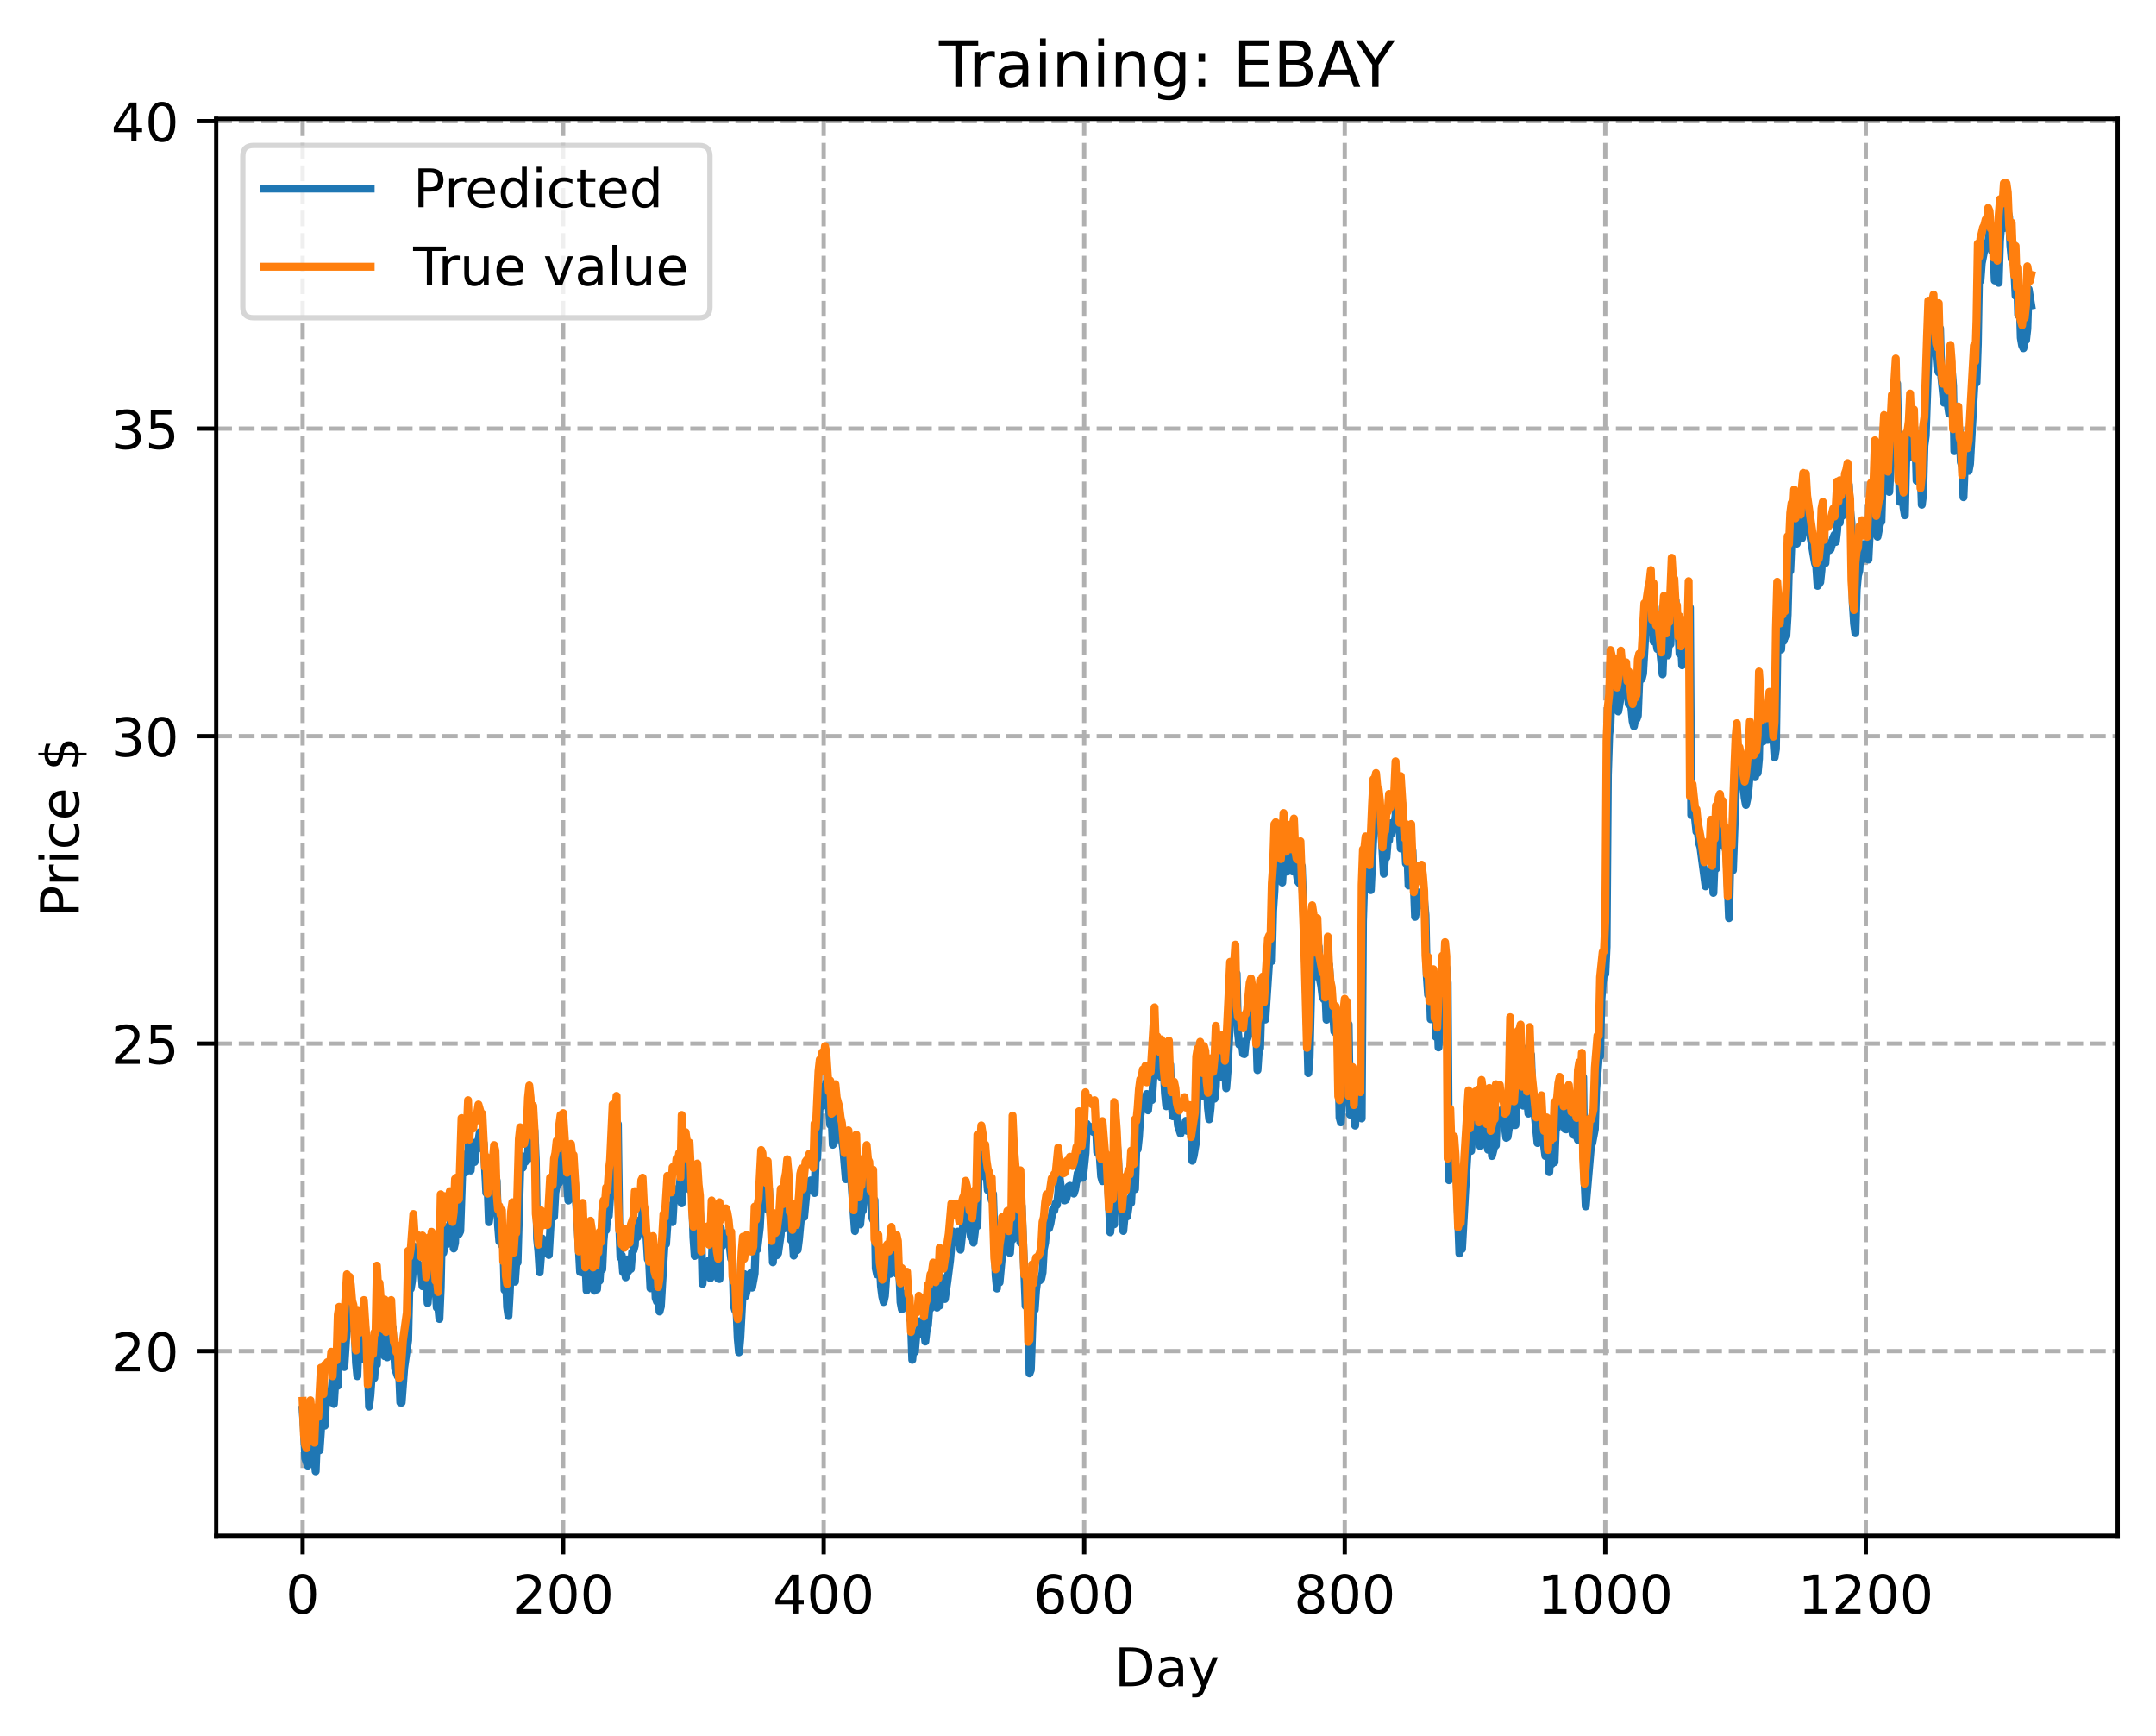 <?xml version="1.0" encoding="utf-8" standalone="no"?>
<!DOCTYPE svg PUBLIC "-//W3C//DTD SVG 1.1//EN"
  "http://www.w3.org/Graphics/SVG/1.1/DTD/svg11.dtd">
<!-- Created with matplotlib (https://matplotlib.org/) -->
<svg height="325.986pt" version="1.1" viewBox="0 0 404.923 325.986" width="404.923pt" xmlns="http://www.w3.org/2000/svg" xmlns:xlink="http://www.w3.org/1999/xlink">
 <defs>
  <style type="text/css">
*{stroke-linecap:butt;stroke-linejoin:round;}
  </style>
 </defs>
 <g id="figure_1">
  <g id="patch_1">
   <path d="M 0 325.986 
L 404.923 325.986 
L 404.923 0 
L 0 0 
z
" style="fill:#ffffff;"/>
  </g>
  <g id="axes_1">
   <g id="patch_2">
    <path d="M 40.603 288.43 
L 397.723 288.43 
L 397.723 22.318 
L 40.603 22.318 
z
" style="fill:#ffffff;"/>
   </g>
   <g id="matplotlib.axis_1">
    <g id="xtick_1">
     <g id="line2d_1">
      <path clip-path="url(#pc3a75a34f3)" d="M 56.836 288.43 
L 56.836 22.318 
" style="fill:none;stroke:#b0b0b0;stroke-dasharray:2.96,1.28;stroke-dashoffset:0;stroke-width:0.8;"/>
     </g>
     <g id="line2d_2">
      <defs>
       <path d="M 0 0 
L 0 3.5 
" id="m38d83369e2" style="stroke:#000000;stroke-width:0.8;"/>
      </defs>
      <g>
       <use style="stroke:#000000;stroke-width:0.8;" x="56.836" xlink:href="#m38d83369e2" y="288.43"/>
      </g>
     </g>
     <g id="text_1">
      <!-- 0 -->
      <defs>
       <path d="M 31.781 66.406 
Q 24.172 66.406 20.328 58.906 
Q 16.5 51.422 16.5 36.375 
Q 16.5 21.391 20.328 13.891 
Q 24.172 6.391 31.781 6.391 
Q 39.453 6.391 43.281 13.891 
Q 47.125 21.391 47.125 36.375 
Q 47.125 51.422 43.281 58.906 
Q 39.453 66.406 31.781 66.406 
z
M 31.781 74.219 
Q 44.047 74.219 50.516 64.516 
Q 56.984 54.828 56.984 36.375 
Q 56.984 17.969 50.516 8.266 
Q 44.047 -1.422 31.781 -1.422 
Q 19.531 -1.422 13.062 8.266 
Q 6.594 17.969 6.594 36.375 
Q 6.594 54.828 13.062 64.516 
Q 19.531 74.219 31.781 74.219 
z
" id="DejaVuSans-48"/>
      </defs>
      <g transform="translate(53.655 303.029)scale(0.1 -0.1)">
       <use xlink:href="#DejaVuSans-48"/>
      </g>
     </g>
    </g>
    <g id="xtick_2">
     <g id="line2d_3">
      <path clip-path="url(#pc3a75a34f3)" d="M 105.766 288.43 
L 105.766 22.318 
" style="fill:none;stroke:#b0b0b0;stroke-dasharray:2.96,1.28;stroke-dashoffset:0;stroke-width:0.8;"/>
     </g>
     <g id="line2d_4">
      <g>
       <use style="stroke:#000000;stroke-width:0.8;" x="105.766" xlink:href="#m38d83369e2" y="288.43"/>
      </g>
     </g>
     <g id="text_2">
      <!-- 200 -->
      <defs>
       <path d="M 19.188 8.297 
L 53.609 8.297 
L 53.609 0 
L 7.328 0 
L 7.328 8.297 
Q 12.938 14.109 22.625 23.891 
Q 32.328 33.688 34.812 36.531 
Q 39.547 41.844 41.422 45.531 
Q 43.312 49.219 43.312 52.781 
Q 43.312 58.594 39.234 62.25 
Q 35.156 65.922 28.609 65.922 
Q 23.969 65.922 18.812 64.312 
Q 13.672 62.703 7.812 59.422 
L 7.812 69.391 
Q 13.766 71.781 18.938 73 
Q 24.125 74.219 28.422 74.219 
Q 39.75 74.219 46.484 68.547 
Q 53.219 62.891 53.219 53.422 
Q 53.219 48.922 51.531 44.891 
Q 49.859 40.875 45.406 35.406 
Q 44.188 33.984 37.641 27.219 
Q 31.109 20.453 19.188 8.297 
z
" id="DejaVuSans-50"/>
      </defs>
      <g transform="translate(96.223 303.029)scale(0.1 -0.1)">
       <use xlink:href="#DejaVuSans-50"/>
       <use x="63.623" xlink:href="#DejaVuSans-48"/>
       <use x="127.246" xlink:href="#DejaVuSans-48"/>
      </g>
     </g>
    </g>
    <g id="xtick_3">
     <g id="line2d_5">
      <path clip-path="url(#pc3a75a34f3)" d="M 154.697 288.43 
L 154.697 22.318 
" style="fill:none;stroke:#b0b0b0;stroke-dasharray:2.96,1.28;stroke-dashoffset:0;stroke-width:0.8;"/>
     </g>
     <g id="line2d_6">
      <g>
       <use style="stroke:#000000;stroke-width:0.8;" x="154.697" xlink:href="#m38d83369e2" y="288.43"/>
      </g>
     </g>
     <g id="text_3">
      <!-- 400 -->
      <defs>
       <path d="M 37.797 64.312 
L 12.891 25.391 
L 37.797 25.391 
z
M 35.203 72.906 
L 47.609 72.906 
L 47.609 25.391 
L 58.016 25.391 
L 58.016 17.188 
L 47.609 17.188 
L 47.609 0 
L 37.797 0 
L 37.797 17.188 
L 4.891 17.188 
L 4.891 26.703 
z
" id="DejaVuSans-52"/>
      </defs>
      <g transform="translate(145.153 303.029)scale(0.1 -0.1)">
       <use xlink:href="#DejaVuSans-52"/>
       <use x="63.623" xlink:href="#DejaVuSans-48"/>
       <use x="127.246" xlink:href="#DejaVuSans-48"/>
      </g>
     </g>
    </g>
    <g id="xtick_4">
     <g id="line2d_7">
      <path clip-path="url(#pc3a75a34f3)" d="M 203.628 288.43 
L 203.628 22.318 
" style="fill:none;stroke:#b0b0b0;stroke-dasharray:2.96,1.28;stroke-dashoffset:0;stroke-width:0.8;"/>
     </g>
     <g id="line2d_8">
      <g>
       <use style="stroke:#000000;stroke-width:0.8;" x="203.628" xlink:href="#m38d83369e2" y="288.43"/>
      </g>
     </g>
     <g id="text_4">
      <!-- 600 -->
      <defs>
       <path d="M 33.016 40.375 
Q 26.375 40.375 22.484 35.828 
Q 18.609 31.297 18.609 23.391 
Q 18.609 15.531 22.484 10.953 
Q 26.375 6.391 33.016 6.391 
Q 39.656 6.391 43.531 10.953 
Q 47.406 15.531 47.406 23.391 
Q 47.406 31.297 43.531 35.828 
Q 39.656 40.375 33.016 40.375 
z
M 52.594 71.297 
L 52.594 62.312 
Q 48.875 64.062 45.094 64.984 
Q 41.312 65.922 37.594 65.922 
Q 27.828 65.922 22.672 59.328 
Q 17.531 52.734 16.797 39.406 
Q 19.672 43.656 24.016 45.922 
Q 28.375 48.188 33.594 48.188 
Q 44.578 48.188 50.953 41.516 
Q 57.328 34.859 57.328 23.391 
Q 57.328 12.156 50.688 5.359 
Q 44.047 -1.422 33.016 -1.422 
Q 20.359 -1.422 13.672 8.266 
Q 6.984 17.969 6.984 36.375 
Q 6.984 53.656 15.188 63.938 
Q 23.391 74.219 37.203 74.219 
Q 40.922 74.219 44.703 73.484 
Q 48.484 72.75 52.594 71.297 
z
" id="DejaVuSans-54"/>
      </defs>
      <g transform="translate(194.084 303.029)scale(0.1 -0.1)">
       <use xlink:href="#DejaVuSans-54"/>
       <use x="63.623" xlink:href="#DejaVuSans-48"/>
       <use x="127.246" xlink:href="#DejaVuSans-48"/>
      </g>
     </g>
    </g>
    <g id="xtick_5">
     <g id="line2d_9">
      <path clip-path="url(#pc3a75a34f3)" d="M 252.558 288.43 
L 252.558 22.318 
" style="fill:none;stroke:#b0b0b0;stroke-dasharray:2.96,1.28;stroke-dashoffset:0;stroke-width:0.8;"/>
     </g>
     <g id="line2d_10">
      <g>
       <use style="stroke:#000000;stroke-width:0.8;" x="252.558" xlink:href="#m38d83369e2" y="288.43"/>
      </g>
     </g>
     <g id="text_5">
      <!-- 800 -->
      <defs>
       <path d="M 31.781 34.625 
Q 24.75 34.625 20.719 30.859 
Q 16.703 27.094 16.703 20.516 
Q 16.703 13.922 20.719 10.156 
Q 24.75 6.391 31.781 6.391 
Q 38.812 6.391 42.859 10.172 
Q 46.922 13.969 46.922 20.516 
Q 46.922 27.094 42.891 30.859 
Q 38.875 34.625 31.781 34.625 
z
M 21.922 38.812 
Q 15.578 40.375 12.031 44.719 
Q 8.5 49.078 8.5 55.328 
Q 8.5 64.062 14.719 69.141 
Q 20.953 74.219 31.781 74.219 
Q 42.672 74.219 48.875 69.141 
Q 55.078 64.062 55.078 55.328 
Q 55.078 49.078 51.531 44.719 
Q 48 40.375 41.703 38.812 
Q 48.828 37.156 52.797 32.312 
Q 56.781 27.484 56.781 20.516 
Q 56.781 9.906 50.312 4.234 
Q 43.844 -1.422 31.781 -1.422 
Q 19.734 -1.422 13.25 4.234 
Q 6.781 9.906 6.781 20.516 
Q 6.781 27.484 10.781 32.312 
Q 14.797 37.156 21.922 38.812 
z
M 18.312 54.391 
Q 18.312 48.734 21.844 45.562 
Q 25.391 42.391 31.781 42.391 
Q 38.141 42.391 41.719 45.562 
Q 45.312 48.734 45.312 54.391 
Q 45.312 60.062 41.719 63.234 
Q 38.141 66.406 31.781 66.406 
Q 25.391 66.406 21.844 63.234 
Q 18.312 60.062 18.312 54.391 
z
" id="DejaVuSans-56"/>
      </defs>
      <g transform="translate(243.015 303.029)scale(0.1 -0.1)">
       <use xlink:href="#DejaVuSans-56"/>
       <use x="63.623" xlink:href="#DejaVuSans-48"/>
       <use x="127.246" xlink:href="#DejaVuSans-48"/>
      </g>
     </g>
    </g>
    <g id="xtick_6">
     <g id="line2d_11">
      <path clip-path="url(#pc3a75a34f3)" d="M 301.489 288.43 
L 301.489 22.318 
" style="fill:none;stroke:#b0b0b0;stroke-dasharray:2.96,1.28;stroke-dashoffset:0;stroke-width:0.8;"/>
     </g>
     <g id="line2d_12">
      <g>
       <use style="stroke:#000000;stroke-width:0.8;" x="301.489" xlink:href="#m38d83369e2" y="288.43"/>
      </g>
     </g>
     <g id="text_6">
      <!-- 1000 -->
      <defs>
       <path d="M 12.406 8.297 
L 28.516 8.297 
L 28.516 63.922 
L 10.984 60.406 
L 10.984 69.391 
L 28.422 72.906 
L 38.281 72.906 
L 38.281 8.297 
L 54.391 8.297 
L 54.391 0 
L 12.406 0 
z
" id="DejaVuSans-49"/>
      </defs>
      <g transform="translate(288.764 303.029)scale(0.1 -0.1)">
       <use xlink:href="#DejaVuSans-49"/>
       <use x="63.623" xlink:href="#DejaVuSans-48"/>
       <use x="127.246" xlink:href="#DejaVuSans-48"/>
       <use x="190.869" xlink:href="#DejaVuSans-48"/>
      </g>
     </g>
    </g>
    <g id="xtick_7">
     <g id="line2d_13">
      <path clip-path="url(#pc3a75a34f3)" d="M 350.419 288.43 
L 350.419 22.318 
" style="fill:none;stroke:#b0b0b0;stroke-dasharray:2.96,1.28;stroke-dashoffset:0;stroke-width:0.8;"/>
     </g>
     <g id="line2d_14">
      <g>
       <use style="stroke:#000000;stroke-width:0.8;" x="350.419" xlink:href="#m38d83369e2" y="288.43"/>
      </g>
     </g>
     <g id="text_7">
      <!-- 1200 -->
      <g transform="translate(337.694 303.029)scale(0.1 -0.1)">
       <use xlink:href="#DejaVuSans-49"/>
       <use x="63.623" xlink:href="#DejaVuSans-50"/>
       <use x="127.246" xlink:href="#DejaVuSans-48"/>
       <use x="190.869" xlink:href="#DejaVuSans-48"/>
      </g>
     </g>
    </g>
    <g id="text_8">
     <!-- Day -->
     <defs>
      <path d="M 19.672 64.797 
L 19.672 8.109 
L 31.594 8.109 
Q 46.688 8.109 53.688 14.938 
Q 60.688 21.781 60.688 36.531 
Q 60.688 51.172 53.688 57.984 
Q 46.688 64.797 31.594 64.797 
z
M 9.812 72.906 
L 30.078 72.906 
Q 51.266 72.906 61.172 64.094 
Q 71.094 55.281 71.094 36.531 
Q 71.094 17.672 61.125 8.828 
Q 51.172 0 30.078 0 
L 9.812 0 
z
" id="DejaVuSans-68"/>
      <path d="M 34.281 27.484 
Q 23.391 27.484 19.188 25 
Q 14.984 22.516 14.984 16.5 
Q 14.984 11.719 18.141 8.906 
Q 21.297 6.109 26.703 6.109 
Q 34.188 6.109 38.703 11.406 
Q 43.219 16.703 43.219 25.484 
L 43.219 27.484 
z
M 52.203 31.203 
L 52.203 0 
L 43.219 0 
L 43.219 8.297 
Q 40.141 3.328 35.547 0.953 
Q 30.953 -1.422 24.312 -1.422 
Q 15.922 -1.422 10.953 3.297 
Q 6 8.016 6 15.922 
Q 6 25.141 12.172 29.828 
Q 18.359 34.516 30.609 34.516 
L 43.219 34.516 
L 43.219 35.406 
Q 43.219 41.609 39.141 45 
Q 35.062 48.391 27.688 48.391 
Q 23 48.391 18.547 47.266 
Q 14.109 46.141 10.016 43.891 
L 10.016 52.203 
Q 14.938 54.109 19.578 55.047 
Q 24.219 56 28.609 56 
Q 40.484 56 46.344 49.844 
Q 52.203 43.703 52.203 31.203 
z
" id="DejaVuSans-97"/>
      <path d="M 32.172 -5.078 
Q 28.375 -14.844 24.75 -17.812 
Q 21.141 -20.797 15.094 -20.797 
L 7.906 -20.797 
L 7.906 -13.281 
L 13.188 -13.281 
Q 16.891 -13.281 18.938 -11.516 
Q 21 -9.766 23.484 -3.219 
L 25.094 0.875 
L 2.984 54.688 
L 12.5 54.688 
L 29.594 11.922 
L 46.688 54.688 
L 56.203 54.688 
z
" id="DejaVuSans-121"/>
     </defs>
     <g transform="translate(209.29 316.707)scale(0.1 -0.1)">
      <use xlink:href="#DejaVuSans-68"/>
      <use x="77.002" xlink:href="#DejaVuSans-97"/>
      <use x="138.281" xlink:href="#DejaVuSans-121"/>
     </g>
    </g>
   </g>
   <g id="matplotlib.axis_2">
    <g id="ytick_1">
     <g id="line2d_15">
      <path clip-path="url(#pc3a75a34f3)" d="M 40.603 253.757 
L 397.723 253.757 
" style="fill:none;stroke:#b0b0b0;stroke-dasharray:2.96,1.28;stroke-dashoffset:0;stroke-width:0.8;"/>
     </g>
     <g id="line2d_16">
      <defs>
       <path d="M 0 0 
L -3.5 0 
" id="mbf67aef22a" style="stroke:#000000;stroke-width:0.8;"/>
      </defs>
      <g>
       <use style="stroke:#000000;stroke-width:0.8;" x="40.603" xlink:href="#mbf67aef22a" y="253.757"/>
      </g>
     </g>
     <g id="text_9">
      <!-- 20 -->
      <g transform="translate(20.878 257.556)scale(0.1 -0.1)">
       <use xlink:href="#DejaVuSans-50"/>
       <use x="63.623" xlink:href="#DejaVuSans-48"/>
      </g>
     </g>
    </g>
    <g id="ytick_2">
     <g id="line2d_17">
      <path clip-path="url(#pc3a75a34f3)" d="M 40.603 196.004 
L 397.723 196.004 
" style="fill:none;stroke:#b0b0b0;stroke-dasharray:2.96,1.28;stroke-dashoffset:0;stroke-width:0.8;"/>
     </g>
     <g id="line2d_18">
      <g>
       <use style="stroke:#000000;stroke-width:0.8;" x="40.603" xlink:href="#mbf67aef22a" y="196.004"/>
      </g>
     </g>
     <g id="text_10">
      <!-- 25 -->
      <defs>
       <path d="M 10.797 72.906 
L 49.516 72.906 
L 49.516 64.594 
L 19.828 64.594 
L 19.828 46.734 
Q 21.969 47.469 24.109 47.828 
Q 26.266 48.188 28.422 48.188 
Q 40.625 48.188 47.75 41.5 
Q 54.891 34.812 54.891 23.391 
Q 54.891 11.625 47.562 5.094 
Q 40.234 -1.422 26.906 -1.422 
Q 22.312 -1.422 17.547 -0.641 
Q 12.797 0.141 7.719 1.703 
L 7.719 11.625 
Q 12.109 9.234 16.797 8.062 
Q 21.484 6.891 26.703 6.891 
Q 35.156 6.891 40.078 11.328 
Q 45.016 15.766 45.016 23.391 
Q 45.016 31 40.078 35.438 
Q 35.156 39.891 26.703 39.891 
Q 22.75 39.891 18.812 39.016 
Q 14.891 38.141 10.797 36.281 
z
" id="DejaVuSans-53"/>
      </defs>
      <g transform="translate(20.878 199.804)scale(0.1 -0.1)">
       <use xlink:href="#DejaVuSans-50"/>
       <use x="63.623" xlink:href="#DejaVuSans-53"/>
      </g>
     </g>
    </g>
    <g id="ytick_3">
     <g id="line2d_19">
      <path clip-path="url(#pc3a75a34f3)" d="M 40.603 138.252 
L 397.723 138.252 
" style="fill:none;stroke:#b0b0b0;stroke-dasharray:2.96,1.28;stroke-dashoffset:0;stroke-width:0.8;"/>
     </g>
     <g id="line2d_20">
      <g>
       <use style="stroke:#000000;stroke-width:0.8;" x="40.603" xlink:href="#mbf67aef22a" y="138.252"/>
      </g>
     </g>
     <g id="text_11">
      <!-- 30 -->
      <defs>
       <path d="M 40.578 39.312 
Q 47.656 37.797 51.625 33 
Q 55.609 28.219 55.609 21.188 
Q 55.609 10.406 48.188 4.484 
Q 40.766 -1.422 27.094 -1.422 
Q 22.516 -1.422 17.656 -0.516 
Q 12.797 0.391 7.625 2.203 
L 7.625 11.719 
Q 11.719 9.328 16.594 8.109 
Q 21.484 6.891 26.812 6.891 
Q 36.078 6.891 40.938 10.547 
Q 45.797 14.203 45.797 21.188 
Q 45.797 27.641 41.281 31.266 
Q 36.766 34.906 28.719 34.906 
L 20.219 34.906 
L 20.219 43.016 
L 29.109 43.016 
Q 36.375 43.016 40.234 45.922 
Q 44.094 48.828 44.094 54.297 
Q 44.094 59.906 40.109 62.906 
Q 36.141 65.922 28.719 65.922 
Q 24.656 65.922 20.016 65.031 
Q 15.375 64.156 9.812 62.312 
L 9.812 71.094 
Q 15.438 72.656 20.344 73.438 
Q 25.25 74.219 29.594 74.219 
Q 40.828 74.219 47.359 69.109 
Q 53.906 64.016 53.906 55.328 
Q 53.906 49.266 50.438 45.094 
Q 46.969 40.922 40.578 39.312 
z
" id="DejaVuSans-51"/>
      </defs>
      <g transform="translate(20.878 142.052)scale(0.1 -0.1)">
       <use xlink:href="#DejaVuSans-51"/>
       <use x="63.623" xlink:href="#DejaVuSans-48"/>
      </g>
     </g>
    </g>
    <g id="ytick_4">
     <g id="line2d_21">
      <path clip-path="url(#pc3a75a34f3)" d="M 40.603 80.5 
L 397.723 80.5 
" style="fill:none;stroke:#b0b0b0;stroke-dasharray:2.96,1.28;stroke-dashoffset:0;stroke-width:0.8;"/>
     </g>
     <g id="line2d_22">
      <g>
       <use style="stroke:#000000;stroke-width:0.8;" x="40.603" xlink:href="#mbf67aef22a" y="80.5"/>
      </g>
     </g>
     <g id="text_12">
      <!-- 35 -->
      <g transform="translate(20.878 84.3)scale(0.1 -0.1)">
       <use xlink:href="#DejaVuSans-51"/>
       <use x="63.623" xlink:href="#DejaVuSans-53"/>
      </g>
     </g>
    </g>
    <g id="ytick_5">
     <g id="line2d_23">
      <path clip-path="url(#pc3a75a34f3)" d="M 40.603 22.748 
L 397.723 22.748 
" style="fill:none;stroke:#b0b0b0;stroke-dasharray:2.96,1.28;stroke-dashoffset:0;stroke-width:0.8;"/>
     </g>
     <g id="line2d_24">
      <g>
       <use style="stroke:#000000;stroke-width:0.8;" x="40.603" xlink:href="#mbf67aef22a" y="22.748"/>
      </g>
     </g>
     <g id="text_13">
      <!-- 40 -->
      <g transform="translate(20.878 26.547)scale(0.1 -0.1)">
       <use xlink:href="#DejaVuSans-52"/>
       <use x="63.623" xlink:href="#DejaVuSans-48"/>
      </g>
     </g>
    </g>
    <g id="text_14">
     <!-- Price $ -->
     <defs>
      <path d="M 19.672 64.797 
L 19.672 37.406 
L 32.078 37.406 
Q 38.969 37.406 42.719 40.969 
Q 46.484 44.531 46.484 51.125 
Q 46.484 57.672 42.719 61.234 
Q 38.969 64.797 32.078 64.797 
z
M 9.812 72.906 
L 32.078 72.906 
Q 44.344 72.906 50.609 67.359 
Q 56.891 61.812 56.891 51.125 
Q 56.891 40.328 50.609 34.812 
Q 44.344 29.297 32.078 29.297 
L 19.672 29.297 
L 19.672 0 
L 9.812 0 
z
" id="DejaVuSans-80"/>
      <path d="M 41.109 46.297 
Q 39.594 47.172 37.812 47.578 
Q 36.031 48 33.891 48 
Q 26.266 48 22.188 43.047 
Q 18.109 38.094 18.109 28.812 
L 18.109 0 
L 9.078 0 
L 9.078 54.688 
L 18.109 54.688 
L 18.109 46.188 
Q 20.953 51.172 25.484 53.578 
Q 30.031 56 36.531 56 
Q 37.453 56 38.578 55.875 
Q 39.703 55.766 41.062 55.516 
z
" id="DejaVuSans-114"/>
      <path d="M 9.422 54.688 
L 18.406 54.688 
L 18.406 0 
L 9.422 0 
z
M 9.422 75.984 
L 18.406 75.984 
L 18.406 64.594 
L 9.422 64.594 
z
" id="DejaVuSans-105"/>
      <path d="M 48.781 52.594 
L 48.781 44.188 
Q 44.969 46.297 41.141 47.344 
Q 37.312 48.391 33.406 48.391 
Q 24.656 48.391 19.812 42.844 
Q 14.984 37.312 14.984 27.297 
Q 14.984 17.281 19.812 11.734 
Q 24.656 6.203 33.406 6.203 
Q 37.312 6.203 41.141 7.25 
Q 44.969 8.297 48.781 10.406 
L 48.781 2.094 
Q 45.016 0.344 40.984 -0.531 
Q 36.969 -1.422 32.422 -1.422 
Q 20.062 -1.422 12.781 6.344 
Q 5.516 14.109 5.516 27.297 
Q 5.516 40.672 12.859 48.328 
Q 20.219 56 33.016 56 
Q 37.156 56 41.109 55.141 
Q 45.062 54.297 48.781 52.594 
z
" id="DejaVuSans-99"/>
      <path d="M 56.203 29.594 
L 56.203 25.203 
L 14.891 25.203 
Q 15.484 15.922 20.484 11.062 
Q 25.484 6.203 34.422 6.203 
Q 39.594 6.203 44.453 7.469 
Q 49.312 8.734 54.109 11.281 
L 54.109 2.781 
Q 49.266 0.734 44.188 -0.344 
Q 39.109 -1.422 33.891 -1.422 
Q 20.797 -1.422 13.156 6.188 
Q 5.516 13.812 5.516 26.812 
Q 5.516 40.234 12.766 48.109 
Q 20.016 56 32.328 56 
Q 43.359 56 49.781 48.891 
Q 56.203 41.797 56.203 29.594 
z
M 47.219 32.234 
Q 47.125 39.594 43.094 43.984 
Q 39.062 48.391 32.422 48.391 
Q 24.906 48.391 20.391 44.141 
Q 15.875 39.891 15.188 32.172 
z
" id="DejaVuSans-101"/>
      <path id="DejaVuSans-32"/>
      <path d="M 33.797 -14.703 
L 28.906 -14.703 
L 28.859 0 
Q 23.734 0.094 18.609 1.188 
Q 13.484 2.297 8.297 4.5 
L 8.297 13.281 
Q 13.281 10.156 18.375 8.562 
Q 23.484 6.984 28.906 6.938 
L 28.906 29.203 
Q 18.109 30.953 13.203 35.156 
Q 8.297 39.359 8.297 46.688 
Q 8.297 54.641 13.625 59.219 
Q 18.953 63.812 28.906 64.5 
L 28.906 75.984 
L 33.797 75.984 
L 33.797 64.656 
Q 38.328 64.453 42.578 63.688 
Q 46.828 62.938 50.875 61.625 
L 50.875 53.078 
Q 46.828 55.125 42.547 56.25 
Q 38.281 57.375 33.797 57.562 
L 33.797 36.719 
Q 44.875 35.016 50.094 30.609 
Q 55.328 26.219 55.328 18.609 
Q 55.328 10.359 49.781 5.594 
Q 44.234 0.828 33.797 0.094 
z
M 28.906 37.594 
L 28.906 57.625 
Q 23.25 56.984 20.266 54.391 
Q 17.281 51.812 17.281 47.516 
Q 17.281 43.312 20.031 40.969 
Q 22.797 38.625 28.906 37.594 
z
M 33.797 28.219 
L 33.797 7.078 
Q 39.984 7.906 43.141 10.594 
Q 46.297 13.281 46.297 17.672 
Q 46.297 21.969 43.281 24.5 
Q 40.281 27.047 33.797 28.219 
z
" id="DejaVuSans-36"/>
     </defs>
     <g transform="translate(14.798 172.342)rotate(-90)scale(0.1 -0.1)">
      <use xlink:href="#DejaVuSans-80"/>
      <use x="58.553" xlink:href="#DejaVuSans-114"/>
      <use x="99.666" xlink:href="#DejaVuSans-105"/>
      <use x="127.449" xlink:href="#DejaVuSans-99"/>
      <use x="182.43" xlink:href="#DejaVuSans-101"/>
      <use x="243.953" xlink:href="#DejaVuSans-32"/>
      <use x="275.74" xlink:href="#DejaVuSans-36"/>
     </g>
    </g>
   </g>
   <g id="line2d_25">
    <path clip-path="url(#pc3a75a34f3)" d="M 56.836 264.765 
L 57.081 268.309 
L 57.325 273.907 
L 57.814 275.267 
L 58.059 271.7 
L 58.304 271.069 
L 58.548 267.347 
L 59.282 276.334 
L 59.527 270.304 
L 59.772 269.899 
L 60.016 272.393 
L 60.261 268.881 
L 60.506 262.659 
L 60.995 267.759 
L 61.24 262.654 
L 61.484 263.497 
L 61.729 261.34 
L 61.974 261.311 
L 62.218 261.563 
L 62.463 259.188 
L 62.708 263.683 
L 62.952 259.686 
L 63.197 258.837 
L 63.441 260.268 
L 63.686 252.646 
L 63.931 250.98 
L 64.42 255.23 
L 64.665 256.748 
L 65.399 245.266 
L 65.643 247.54 
L 65.888 245.485 
L 66.133 246.222 
L 66.377 249.191 
L 66.622 250.148 
L 66.867 255.943 
L 67.111 258.474 
L 67.356 251.359 
L 67.601 254.782 
L 67.845 255.334 
L 68.09 253.926 
L 68.335 253.22 
L 68.579 249.114 
L 69.069 256.08 
L 69.313 264.195 
L 69.558 262.091 
L 69.802 258.639 
L 70.047 256.783 
L 70.292 258.819 
L 70.536 255.162 
L 70.781 256.293 
L 71.026 243.638 
L 71.27 247.165 
L 71.515 246.671 
L 71.76 250.423 
L 72.249 254.722 
L 72.494 249.662 
L 72.738 254.926 
L 72.983 250.661 
L 73.228 253.135 
L 73.472 250.025 
L 73.717 249.243 
L 74.206 257.05 
L 74.696 258.454 
L 74.94 257.315 
L 75.185 263.41 
L 75.429 263.434 
L 75.919 256.86 
L 76.653 251.72 
L 76.897 240.996 
L 77.142 242.06 
L 77.387 240.514 
L 77.876 234.16 
L 78.121 237.882 
L 78.365 237.844 
L 78.61 237.437 
L 79.099 238.553 
L 79.344 241.574 
L 79.589 237.849 
L 79.833 238.12 
L 80.323 244.751 
L 80.812 238.009 
L 81.056 240.398 
L 81.301 236.774 
L 81.546 240.471 
L 81.79 241.592 
L 82.035 245.586 
L 82.28 245.223 
L 82.524 247.721 
L 82.769 241.852 
L 83.014 230.01 
L 83.258 235.286 
L 83.503 234.004 
L 83.748 230.459 
L 83.992 233.644 
L 84.237 233.472 
L 84.482 232.338 
L 84.726 228.421 
L 85.216 234.492 
L 85.46 233.437 
L 85.705 228.012 
L 85.95 227.42 
L 86.194 231.759 
L 86.439 231.248 
L 86.928 216.81 
L 87.173 219.713 
L 87.417 220.194 
L 87.662 219.347 
L 87.907 217.814 
L 88.151 212.585 
L 88.396 219.845 
L 88.641 216.563 
L 88.885 217.908 
L 89.13 218.235 
L 89.375 214.56 
L 89.619 215.821 
L 90.109 212.663 
L 90.353 213.853 
L 90.843 214.657 
L 91.332 224.044 
L 91.577 222.745 
L 91.821 229.542 
L 93.044 220.892 
L 93.289 221.802 
L 93.534 230.12 
L 93.778 233.148 
L 94.023 232.075 
L 94.268 233.864 
L 94.512 233.162 
L 94.757 242.286 
L 95.002 239.186 
L 95.246 245.508 
L 95.491 247.176 
L 95.736 242.807 
L 95.98 236.378 
L 96.47 231.745 
L 96.714 240.726 
L 96.959 237.152 
L 97.204 237.109 
L 97.693 219.888 
L 97.938 217.082 
L 98.182 219.308 
L 98.427 217.588 
L 98.672 218.2 
L 98.916 217.039 
L 99.161 217.053 
L 99.405 211.095 
L 99.65 208.524 
L 99.895 210.769 
L 100.139 217.62 
L 100.384 212.34 
L 100.629 217.885 
L 100.873 232.668 
L 101.118 235.041 
L 101.363 238.963 
L 101.852 232.617 
L 102.097 235.429 
L 102.341 234.761 
L 102.586 233.076 
L 102.831 235.152 
L 103.075 235.703 
L 103.565 227.201 
L 104.054 228.52 
L 104.299 224.02 
L 104.543 222.761 
L 104.788 220.531 
L 105.032 222.154 
L 105.277 217.563 
L 105.522 215.737 
L 105.766 219.139 
L 106.011 214.929 
L 106.745 225.478 
L 106.99 224.859 
L 107.234 223.895 
L 107.479 219.708 
L 107.724 222.073 
L 107.968 222.21 
L 108.458 229.856 
L 108.947 238.899 
L 109.192 238.534 
L 109.436 239.023 
L 109.681 230.868 
L 110.17 242.375 
L 110.415 238.954 
L 110.66 240.034 
L 111.149 234.397 
L 111.393 235.755 
L 111.638 242.413 
L 111.883 240.771 
L 112.127 242.154 
L 112.372 238.439 
L 112.617 240.54 
L 112.861 236.832 
L 113.106 238.419 
L 113.351 233.034 
L 113.595 230.212 
L 113.84 231.042 
L 114.085 227.725 
L 114.329 228.395 
L 115.063 217.908 
L 115.308 212.408 
L 115.553 214.852 
L 115.797 213.621 
L 116.042 211.126 
L 116.287 229.635 
L 116.531 236.16 
L 116.776 235.771 
L 117.02 238.962 
L 117.265 236.752 
L 117.51 239.899 
L 117.754 236.548 
L 117.999 238.789 
L 118.244 237.439 
L 118.488 238.328 
L 118.733 235.151 
L 118.978 234.865 
L 119.222 233.928 
L 119.467 229.213 
L 119.712 232.356 
L 119.956 229.593 
L 120.201 231.032 
L 120.446 231.528 
L 120.69 227.05 
L 120.935 226.619 
L 121.18 231.602 
L 121.424 232.492 
L 121.669 236.488 
L 121.914 236.938 
L 122.158 241.953 
L 122.403 241.423 
L 122.648 238.729 
L 122.892 237.652 
L 123.137 243.795 
L 123.381 244.462 
L 123.626 241.91 
L 123.871 246.322 
L 124.115 245.373 
L 124.605 237.064 
L 124.849 233.007 
L 125.094 233.644 
L 125.583 226.455 
L 125.828 227.226 
L 126.317 229.525 
L 126.562 224.953 
L 126.807 224.467 
L 127.051 225.452 
L 127.296 223.226 
L 127.541 223.748 
L 127.785 221.557 
L 128.03 225.995 
L 128.275 215.178 
L 128.519 218.71 
L 128.764 218.464 
L 129.008 217.895 
L 129.253 219.699 
L 129.498 223.422 
L 129.742 220.432 
L 129.987 224.676 
L 130.232 232.424 
L 130.476 235.886 
L 130.966 226.49 
L 131.21 224.748 
L 131.7 230.854 
L 131.944 241.131 
L 132.189 237.486 
L 132.678 239.526 
L 132.923 239.53 
L 133.168 236.741 
L 133.412 240.081 
L 133.657 238.211 
L 133.902 230.79 
L 134.146 234.12 
L 134.391 234.238 
L 134.88 240.17 
L 135.125 240.223 
L 135.369 230.605 
L 135.614 234.039 
L 135.859 232.484 
L 136.103 233.196 
L 136.348 232.609 
L 136.593 231.523 
L 136.837 232.256 
L 137.327 236.432 
L 137.571 236.325 
L 137.816 245.17 
L 138.061 246.083 
L 138.305 245.442 
L 138.55 251.337 
L 138.795 253.981 
L 139.039 251.268 
L 139.529 241.875 
L 139.773 239.287 
L 140.018 243.444 
L 140.263 242.361 
L 140.507 239.673 
L 140.752 240.293 
L 140.996 239.1 
L 141.241 241.841 
L 141.73 239.178 
L 141.975 232.507 
L 142.22 234.661 
L 142.709 230.494 
L 143.198 220.715 
L 143.443 221.499 
L 143.688 225.992 
L 143.932 226.255 
L 144.177 227.177 
L 144.422 223.317 
L 144.666 227.813 
L 144.911 230.131 
L 145.156 237.082 
L 145.4 232.22 
L 145.89 235.765 
L 146.134 235.401 
L 146.624 231.916 
L 146.868 227.882 
L 147.113 228.179 
L 147.357 230.704 
L 147.602 226.296 
L 147.847 225.737 
L 148.091 224.104 
L 148.336 226.096 
L 148.581 232.913 
L 148.825 231.942 
L 149.07 235.823 
L 149.315 231.413 
L 149.559 230.971 
L 149.804 234.754 
L 150.049 232.839 
L 150.783 225.036 
L 151.027 228.566 
L 151.517 223.283 
L 151.761 223.039 
L 152.006 223.602 
L 152.251 221.698 
L 152.495 223.408 
L 152.74 222.196 
L 152.984 224.061 
L 153.229 216.906 
L 153.474 217.561 
L 153.963 207.133 
L 154.208 205.44 
L 154.452 207.736 
L 154.697 204.121 
L 154.942 205.412 
L 155.186 203.332 
L 155.431 204.473 
L 155.92 211.25 
L 156.165 209.503 
L 156.41 215.006 
L 156.654 214.618 
L 156.899 210.895 
L 157.144 209.001 
L 157.388 211.299 
L 157.633 211.796 
L 157.878 212.613 
L 158.367 215.69 
L 158.856 221.475 
L 159.345 220.958 
L 159.59 217.55 
L 160.569 231.212 
L 161.058 218.117 
L 161.303 226.725 
L 161.547 229.964 
L 161.792 227.38 
L 162.037 227.418 
L 162.281 223.69 
L 162.526 221.992 
L 162.771 222.489 
L 163.015 220.026 
L 163.26 222.536 
L 163.505 223.352 
L 163.749 228.566 
L 163.994 229.11 
L 164.239 225.37 
L 164.483 238.224 
L 164.728 239.364 
L 164.972 236.838 
L 165.217 236.757 
L 165.462 241.594 
L 165.706 243.526 
L 165.951 244.54 
L 166.196 243.414 
L 166.44 239.851 
L 166.685 238.361 
L 166.93 237.91 
L 167.174 239.253 
L 167.664 234.701 
L 167.908 236.207 
L 168.153 238.624 
L 168.398 239.206 
L 168.642 236.915 
L 168.887 238.404 
L 169.132 244.588 
L 169.376 245.902 
L 169.621 242.964 
L 170.11 244.372 
L 170.355 244.234 
L 170.6 243.44 
L 170.844 247.444 
L 171.089 248.252 
L 171.333 255.398 
L 171.578 252.68 
L 171.823 253.901 
L 172.067 251.174 
L 172.312 250.742 
L 172.557 250.681 
L 172.801 248.149 
L 173.046 248.259 
L 173.291 249.474 
L 173.535 249.326 
L 173.78 251.957 
L 174.025 249.834 
L 174.269 248.936 
L 174.514 245.884 
L 174.759 245.784 
L 175.003 243.76 
L 175.248 243.719 
L 175.493 241.959 
L 175.737 242.727 
L 175.982 245.592 
L 176.227 242.31 
L 176.471 245.213 
L 176.716 239.806 
L 177.45 243.975 
L 177.939 240.587 
L 178.428 236.74 
L 178.918 231.276 
L 179.162 233.38 
L 179.407 232.962 
L 179.652 231.638 
L 179.896 231.32 
L 180.386 234.706 
L 180.875 230.293 
L 181.12 229.159 
L 181.364 229.619 
L 181.609 226.988 
L 181.854 227.489 
L 182.343 232.249 
L 182.588 231.897 
L 182.832 233.384 
L 183.077 231.474 
L 183.321 228.483 
L 183.566 230.27 
L 183.811 218.872 
L 184.055 220.707 
L 184.3 220.914 
L 184.545 216.844 
L 184.789 218.145 
L 185.034 220.063 
L 185.279 220.25 
L 185.523 223.543 
L 185.768 223.03 
L 186.013 223.383 
L 186.257 225.422 
L 186.502 224.249 
L 186.991 239.483 
L 187.236 242.005 
L 187.481 235.297 
L 187.725 240.867 
L 188.459 232.892 
L 188.704 234.424 
L 188.948 234.012 
L 189.438 231.728 
L 189.682 235.352 
L 189.927 231.803 
L 190.172 232.817 
L 190.416 217.637 
L 190.661 220.95 
L 190.906 222.594 
L 191.64 233.351 
L 191.884 226.45 
L 192.618 245.285 
L 192.863 244.672 
L 193.108 246.89 
L 193.352 257.948 
L 193.597 257.294 
L 194.086 243.026 
L 194.331 246.009 
L 194.575 242.355 
L 194.82 240.409 
L 195.309 240.47 
L 195.554 240.171 
L 195.799 238.988 
L 196.043 234.607 
L 196.288 233.394 
L 196.533 230.735 
L 196.777 229.355 
L 197.022 230.719 
L 197.267 229.86 
L 197.756 227.055 
L 198.001 227.383 
L 198.245 226.022 
L 198.49 226.313 
L 198.735 224.291 
L 198.979 220.947 
L 199.469 224.82 
L 199.713 224.96 
L 199.958 225.457 
L 200.203 225.313 
L 200.447 224.352 
L 200.692 222.851 
L 200.936 222.702 
L 201.181 222.828 
L 201.67 224.177 
L 201.915 223.401 
L 202.404 220.323 
L 202.649 221.422 
L 202.894 214.785 
L 203.138 219.478 
L 203.383 221.201 
L 203.872 216.538 
L 204.117 211.077 
L 204.362 212.216 
L 204.606 211.555 
L 205.096 212.33 
L 205.34 212.601 
L 205.83 211.522 
L 206.074 216.431 
L 206.319 215.727 
L 206.563 217.274 
L 206.808 220.968 
L 207.053 221.843 
L 207.297 215.083 
L 207.787 220.43 
L 208.031 220.928 
L 208.521 231.439 
L 208.765 228.58 
L 209.01 228.339 
L 209.255 229.947 
L 209.499 213.543 
L 209.744 214.304 
L 209.989 217.698 
L 210.478 227.149 
L 210.723 226.776 
L 210.967 231.19 
L 211.457 225.832 
L 211.701 228.469 
L 212.191 225.111 
L 212.435 225.919 
L 212.68 221.409 
L 212.924 222.061 
L 213.169 223.346 
L 213.414 215.643 
L 213.658 215.862 
L 213.903 213.555 
L 214.148 209.738 
L 214.392 208.03 
L 214.637 207.938 
L 214.882 206.235 
L 215.126 206.262 
L 215.371 205.467 
L 215.616 208.534 
L 215.86 206.224 
L 216.105 206.546 
L 216.35 206.601 
L 217.084 195.017 
L 217.328 201.872 
L 217.573 199.828 
L 218.062 202.289 
L 218.307 200.144 
L 218.551 200.38 
L 218.796 205.346 
L 219.041 207.768 
L 219.285 207.585 
L 219.775 199.952 
L 220.019 207.046 
L 220.264 209.653 
L 220.509 209.015 
L 220.753 207.759 
L 220.998 208.868 
L 221.243 211.419 
L 221.732 212.914 
L 221.977 212.001 
L 222.221 211.67 
L 222.466 211.924 
L 222.711 210.514 
L 222.955 212.39 
L 223.2 212.362 
L 223.445 212.111 
L 223.689 212.254 
L 223.934 218.006 
L 224.179 217.131 
L 224.668 214.225 
L 224.912 204.541 
L 225.157 202.9 
L 225.402 203.04 
L 225.646 200.54 
L 226.136 205.937 
L 226.38 201.557 
L 226.625 202.496 
L 226.87 208.088 
L 227.114 210.222 
L 227.359 208.072 
L 227.604 203.745 
L 227.848 206.14 
L 228.093 206.355 
L 228.338 204.154 
L 228.582 198.05 
L 228.827 200.588 
L 229.072 200.487 
L 229.316 201.742 
L 229.561 202.307 
L 229.806 199.398 
L 230.05 199.706 
L 230.295 204.385 
L 230.539 201.327 
L 231.029 191.326 
L 231.273 186.014 
L 231.518 188.622 
L 231.763 188.659 
L 232.007 186.437 
L 232.252 182.851 
L 232.497 193.839 
L 232.741 196.197 
L 232.986 195.915 
L 233.231 195.818 
L 233.475 197.908 
L 233.72 197.975 
L 233.965 195.516 
L 234.209 195.179 
L 234.454 194.494 
L 234.943 189.593 
L 235.188 188.856 
L 235.433 190.187 
L 235.677 190.263 
L 235.922 192.951 
L 236.167 200.985 
L 236.411 197.333 
L 236.656 196.825 
L 236.9 188.549 
L 237.145 187.889 
L 237.39 186.879 
L 237.634 191.481 
L 238.368 180.399 
L 238.613 179.799 
L 238.858 180.497 
L 239.102 170.993 
L 239.347 167.342 
L 239.592 161.545 
L 239.836 159.416 
L 240.081 161.708 
L 240.326 162.349 
L 240.57 163.476 
L 240.815 165.756 
L 241.304 156.997 
L 241.794 163.691 
L 242.038 161.854 
L 242.283 161.471 
L 242.527 159.28 
L 242.772 163.665 
L 243.017 159.616 
L 243.261 158.149 
L 243.506 163.809 
L 243.751 165.501 
L 243.995 165.839 
L 244.24 163.052 
L 244.485 162.659 
L 245.219 182.568 
L 245.708 201.552 
L 245.953 198.647 
L 246.442 177.519 
L 246.687 175.543 
L 246.931 176.391 
L 247.176 183.36 
L 247.421 179.638 
L 247.665 177.781 
L 247.91 184.001 
L 248.155 185.214 
L 248.399 187.23 
L 248.644 187.682 
L 248.888 185.475 
L 249.133 191.515 
L 249.378 189.605 
L 249.622 181.193 
L 250.112 188.708 
L 250.356 190.141 
L 250.601 193.736 
L 250.846 193.963 
L 251.09 193.818 
L 251.335 196.831 
L 251.58 209.904 
L 251.824 210.792 
L 252.314 201.474 
L 252.558 194.475 
L 252.803 191.977 
L 253.048 192.334 
L 253.292 192.382 
L 253.537 209.326 
L 253.782 208.16 
L 254.026 205.129 
L 254.271 204.604 
L 254.515 211.4 
L 254.76 206.074 
L 255.005 205.424 
L 255.249 205.355 
L 255.494 206.796 
L 255.739 210.061 
L 255.983 173.01 
L 256.228 165.221 
L 256.473 165.272 
L 256.717 162.628 
L 257.207 164.159 
L 257.451 167.176 
L 257.941 156.789 
L 258.185 152.195 
L 258.43 152.097 
L 258.675 151.042 
L 258.919 153.345 
L 259.164 153.609 
L 259.409 155.669 
L 259.898 164.105 
L 260.143 160.912 
L 260.387 161.064 
L 260.632 157.934 
L 260.876 157.848 
L 261.121 154.617 
L 261.366 156.535 
L 261.61 154.927 
L 261.855 154.852 
L 262.1 153.3 
L 262.344 147.745 
L 262.589 153.926 
L 262.834 155.23 
L 263.078 159.362 
L 263.323 150.839 
L 263.812 157.211 
L 264.057 162.168 
L 264.302 159.674 
L 264.546 166.303 
L 264.791 165.769 
L 265.28 159.798 
L 265.77 172.203 
L 266.014 170.868 
L 266.259 167.582 
L 266.748 169.739 
L 266.993 170.025 
L 267.237 167.602 
L 267.482 169.192 
L 267.727 171.887 
L 267.971 183.366 
L 268.216 186.843 
L 268.461 183.467 
L 268.705 191.422 
L 268.95 191.188 
L 269.195 187.211 
L 269.439 185.956 
L 269.684 194.729 
L 269.929 190.009 
L 270.173 196.723 
L 270.418 191.413 
L 270.663 190.796 
L 271.152 183.994 
L 271.397 187.155 
L 271.641 181.712 
L 271.886 184.631 
L 272.131 221.652 
L 272.375 218.347 
L 272.62 213.26 
L 272.864 220.878 
L 273.109 219.002 
L 273.354 218.742 
L 273.598 221.845 
L 274.088 235.428 
L 274.332 232.057 
L 274.577 234.595 
L 275.311 221.395 
L 276.045 209.541 
L 276.29 216.161 
L 276.779 209.792 
L 277.024 209.981 
L 277.268 209.533 
L 277.513 213.809 
L 277.758 209.437 
L 278.002 215.275 
L 278.247 212.952 
L 278.491 207.774 
L 279.47 215.933 
L 279.959 209.355 
L 280.204 217.114 
L 280.693 215.177 
L 280.938 215.131 
L 281.183 208.789 
L 281.427 210.895 
L 281.672 210.571 
L 281.917 208.539 
L 282.161 211.057 
L 282.406 211.189 
L 282.651 211.814 
L 282.895 213.709 
L 283.14 213.543 
L 283.385 211.911 
L 283.629 207.561 
L 283.874 196.379 
L 284.118 210.769 
L 284.363 211.315 
L 284.608 211.311 
L 284.852 207.23 
L 285.097 200.245 
L 285.342 198.57 
L 285.586 198.048 
L 285.831 196.68 
L 286.076 207.656 
L 286.32 204.105 
L 286.565 203.693 
L 287.054 209.155 
L 287.299 206.861 
L 287.544 198.068 
L 287.788 204.939 
L 288.767 214.676 
L 289.012 214.514 
L 289.256 214.494 
L 289.746 210.613 
L 289.99 215.215 
L 290.235 217.12 
L 290.479 214.79 
L 290.724 214.004 
L 290.969 220.146 
L 291.213 215.667 
L 291.458 218.607 
L 291.703 216.228 
L 291.947 218.277 
L 292.192 211.957 
L 292.437 211.863 
L 292.681 211.014 
L 292.926 208.232 
L 293.171 206.938 
L 293.415 211.095 
L 293.66 209.144 
L 293.905 212.05 
L 294.149 212.113 
L 294.394 208.796 
L 294.639 209.401 
L 294.883 208.218 
L 295.373 213.029 
L 295.617 213.167 
L 295.862 212.369 
L 296.351 214.11 
L 296.596 205.434 
L 296.84 203.752 
L 297.085 207.941 
L 297.33 202.307 
L 297.574 221.252 
L 297.819 226.586 
L 298.798 215.255 
L 299.042 214.68 
L 299.532 212.077 
L 299.776 204.601 
L 300.266 198.568 
L 300.51 198.403 
L 300.755 187.861 
L 301 184.569 
L 301.244 182.919 
L 301.489 182.945 
L 301.734 177.812 
L 301.978 145.498 
L 302.223 137.962 
L 302.467 135.973 
L 302.712 127.727 
L 302.957 128.061 
L 303.201 129.25 
L 303.446 128.981 
L 303.691 128.349 
L 303.935 133.611 
L 304.425 130.655 
L 304.669 126.945 
L 304.914 129.441 
L 305.159 129.698 
L 305.403 129.754 
L 305.648 128.887 
L 305.893 132.243 
L 306.137 130.317 
L 306.627 135.461 
L 306.871 136.402 
L 307.116 135.018 
L 307.361 135.073 
L 307.605 134.413 
L 307.85 128.282 
L 308.094 127.106 
L 308.339 127.512 
L 308.584 126.514 
L 309.073 118.125 
L 309.318 118.324 
L 310.296 111.671 
L 310.541 120.439 
L 310.786 114.006 
L 311.03 120.48 
L 311.275 121.9 
L 311.52 119.481 
L 312.254 126.65 
L 312.498 120.04 
L 312.743 116.446 
L 312.988 118.742 
L 313.232 123.096 
L 313.477 120.187 
L 313.722 120.989 
L 314.211 109.38 
L 314.455 112.963 
L 314.7 112.786 
L 314.945 117.164 
L 315.189 117.251 
L 315.434 122.777 
L 315.679 119.716 
L 315.923 124.949 
L 316.413 124.608 
L 316.657 120.574 
L 316.902 121.482 
L 317.147 123.311 
L 317.391 114.118 
L 317.636 153.072 
L 317.881 153.091 
L 318.125 151.551 
L 318.615 156.211 
L 318.859 156.085 
L 319.104 158.328 
L 319.349 159.075 
L 320.327 166.465 
L 320.572 163.703 
L 320.816 165.702 
L 321.061 163.471 
L 321.306 164.795 
L 321.55 159.319 
L 321.795 167.697 
L 322.04 161.466 
L 322.284 163.182 
L 322.529 157.171 
L 322.774 158.784 
L 323.018 155.638 
L 323.263 154.298 
L 323.508 155.887 
L 323.752 155.056 
L 323.997 159.183 
L 324.242 159.916 
L 324.731 172.437 
L 324.976 161.153 
L 325.22 161.755 
L 325.465 163.455 
L 325.954 150.008 
L 326.199 143.856 
L 326.443 140.837 
L 326.688 145.135 
L 326.933 145.089 
L 327.422 147.13 
L 327.667 149.858 
L 327.911 151.182 
L 328.156 150.053 
L 328.401 148.108 
L 328.645 145.132 
L 328.89 140.25 
L 329.135 142.648 
L 329.379 142.88 
L 329.624 145.963 
L 329.869 144.345 
L 330.113 145.177 
L 330.358 142.499 
L 330.603 130.853 
L 330.847 133.737 
L 331.092 139.281 
L 331.337 137.353 
L 331.826 138.954 
L 332.07 138.938 
L 332.315 137.898 
L 332.56 134.237 
L 332.804 135 
L 333.294 142.252 
L 333.538 140.696 
L 333.783 123.639 
L 334.028 114.404 
L 334.517 121.996 
L 334.762 117.862 
L 335.006 120.361 
L 335.251 119.308 
L 335.496 119.459 
L 335.74 115.47 
L 335.985 106.168 
L 336.23 107.24 
L 336.474 101.531 
L 336.719 99.644 
L 336.964 101.174 
L 337.208 96.879 
L 337.453 102.114 
L 337.942 97.635 
L 338.187 98.848 
L 338.431 101.102 
L 338.676 95.964 
L 338.921 93.517 
L 339.165 97.798 
L 339.41 94.07 
L 339.899 100.022 
L 340.633 104.391 
L 340.878 105.784 
L 341.123 106.445 
L 341.367 110.031 
L 341.857 109.353 
L 342.101 107.032 
L 342.346 100.332 
L 342.591 98.959 
L 342.835 105.764 
L 343.08 102.165 
L 343.325 102.037 
L 343.569 103.353 
L 343.814 103.155 
L 344.058 102.281 
L 344.303 100.988 
L 344.548 100.438 
L 344.792 101.784 
L 345.037 99.692 
L 345.282 94.766 
L 345.526 98.174 
L 345.771 94.17 
L 346.016 96.888 
L 346.26 95.317 
L 346.505 96.315 
L 346.75 93.264 
L 346.994 92.45 
L 347.239 91.06 
L 347.484 95.76 
L 347.728 98.277 
L 347.973 113.319 
L 348.218 117.157 
L 348.462 118.922 
L 348.707 110.721 
L 348.952 108.084 
L 349.196 107.238 
L 349.441 103.236 
L 349.686 104.22 
L 349.93 102.207 
L 350.175 104.959 
L 350.419 102.223 
L 350.664 102.217 
L 350.909 105.093 
L 351.153 100.259 
L 351.643 95.321 
L 351.887 95.838 
L 352.132 94.535 
L 352.377 87.334 
L 352.621 100.804 
L 353.111 98.251 
L 353.355 97.959 
L 353.6 89.565 
L 353.845 86.918 
L 354.089 82.094 
L 354.823 92.385 
L 355.557 78.985 
L 355.802 79.592 
L 356.291 72.047 
L 356.78 94.235 
L 357.025 90.906 
L 357.27 90.867 
L 357.514 95.335 
L 357.759 96.777 
L 358.004 86.541 
L 358.493 85.686 
L 358.738 83.797 
L 358.982 78.731 
L 359.227 83.96 
L 359.472 85.914 
L 359.716 81.463 
L 359.961 90.285 
L 360.206 86.022 
L 360.45 89.21 
L 360.695 87.574 
L 360.94 94.797 
L 361.184 92.796 
L 361.429 83.721 
L 361.674 81.858 
L 362.163 67.422 
L 362.407 61.041 
L 362.652 61.033 
L 362.897 63.758 
L 363.141 60.775 
L 363.386 60.593 
L 363.631 66.214 
L 363.875 69.202 
L 364.12 69.932 
L 364.365 61.676 
L 364.609 70.757 
L 365.099 75.628 
L 365.343 74.582 
L 365.588 74.517 
L 366.077 77.692 
L 366.322 72.411 
L 366.567 69.535 
L 366.811 72.47 
L 367.056 84.736 
L 367.301 84.556 
L 367.545 82.894 
L 367.79 82.502 
L 368.034 81.041 
L 368.279 86.787 
L 368.524 87.558 
L 368.768 93.381 
L 369.013 87.312 
L 369.258 86.365 
L 369.502 86.466 
L 369.747 88.438 
L 369.992 87.15 
L 370.97 69.535 
L 371.215 71.87 
L 371.46 64.592 
L 371.704 50.584 
L 371.949 52.715 
L 372.194 49.462 
L 372.683 46.971 
L 372.928 46.639 
L 373.172 45.602 
L 373.417 45.572 
L 373.662 43.446 
L 373.906 44.009 
L 374.151 47.223 
L 374.395 47.095 
L 374.64 52.682 
L 374.885 52.005 
L 375.129 49.656 
L 375.374 53.129 
L 375.619 45.265 
L 375.863 42.055 
L 376.108 42.131 
L 376.353 42.843 
L 376.597 39.355 
L 376.842 41.283 
L 377.087 39.699 
L 377.331 40.699 
L 377.576 46.117 
L 377.821 48.642 
L 378.065 45.785 
L 378.555 55.553 
L 378.799 50.819 
L 379.044 59.147 
L 379.289 55.089 
L 379.533 63.465 
L 379.778 64.888 
L 380.022 65.403 
L 380.267 62.803 
L 380.512 63.894 
L 380.756 61.768 
L 381.001 54.317 
L 381.49 57.361 
L 381.49 57.361 
" style="fill:none;stroke:#1f77b4;stroke-linecap:square;stroke-width:1.5;"/>
   </g>
   <g id="line2d_26">
    <path clip-path="url(#pc3a75a34f3)" d="M 56.836 263.112 
L 57.081 269.465 
L 57.325 271.429 
L 57.57 272.006 
L 57.814 268.426 
L 58.059 267.155 
L 58.304 262.997 
L 58.793 269.581 
L 59.038 270.967 
L 59.282 264.498 
L 59.527 264.267 
L 59.772 266.115 
L 60.261 256.875 
L 60.75 261.842 
L 60.995 256.298 
L 61.24 257.222 
L 61.484 255.836 
L 61.729 256.413 
L 61.974 256.529 
L 62.218 253.872 
L 62.463 258.492 
L 62.708 253.988 
L 62.952 254.565 
L 63.197 255.489 
L 63.441 246.942 
L 63.686 245.44 
L 63.931 248.79 
L 64.175 249.829 
L 64.42 251.446 
L 65.154 239.319 
L 65.399 241.86 
L 65.643 239.781 
L 65.888 241.282 
L 66.133 244.285 
L 66.377 245.094 
L 66.622 251.331 
L 66.867 253.641 
L 67.111 246.018 
L 67.356 249.598 
L 67.601 250.291 
L 68.09 248.559 
L 68.335 244.17 
L 68.824 251.793 
L 69.069 260.109 
L 69.802 252.139 
L 70.047 254.334 
L 70.292 250.291 
L 70.536 250.407 
L 70.781 237.701 
L 71.026 241.86 
L 71.27 240.936 
L 71.76 247.173 
L 72.004 249.714 
L 72.249 244.054 
L 72.494 250.176 
L 72.738 245.44 
L 72.983 248.097 
L 73.228 244.863 
L 73.472 244.17 
L 73.717 249.483 
L 73.962 252.024 
L 74.206 252.717 
L 74.451 253.988 
L 74.696 252.717 
L 74.94 258.839 
L 75.185 258.608 
L 75.674 251.793 
L 76.408 246.48 
L 76.653 234.929 
L 76.897 236.084 
L 77.142 234.583 
L 77.631 227.999 
L 77.876 231.811 
L 78.121 232.042 
L 78.365 231.926 
L 78.61 232.042 
L 78.855 233.197 
L 79.099 236.084 
L 79.344 232.042 
L 79.589 232.619 
L 80.078 239.896 
L 80.567 232.388 
L 80.812 235.16 
L 81.056 231.349 
L 81.301 235.16 
L 81.546 236.431 
L 81.79 240.589 
L 82.035 240.243 
L 82.28 242.668 
L 82.524 236.893 
L 82.769 224.303 
L 83.014 229.847 
L 83.258 228.23 
L 83.503 224.649 
L 83.748 228.692 
L 83.992 228.23 
L 84.237 227.075 
L 84.482 223.725 
L 84.971 229.501 
L 85.216 227.653 
L 85.46 221.415 
L 85.705 221.184 
L 85.95 225.343 
L 86.194 225.227 
L 86.684 209.98 
L 86.928 212.753 
L 87.173 214.139 
L 87.417 213.561 
L 87.662 212.637 
L 87.907 206.631 
L 88.151 214.023 
L 88.396 210.442 
L 88.641 211.944 
L 88.885 211.944 
L 89.13 209.518 
L 89.375 210.558 
L 89.864 207.439 
L 90.353 209.172 
L 90.598 209.172 
L 91.087 219.221 
L 91.332 217.257 
L 91.577 224.187 
L 91.821 223.148 
L 92.066 221.531 
L 92.311 218.759 
L 92.555 217.835 
L 92.8 215.063 
L 93.044 216.102 
L 93.289 224.303 
L 93.534 227.191 
L 93.778 226.498 
L 94.023 228.23 
L 94.268 227.306 
L 94.512 236.893 
L 94.757 232.966 
L 95.002 239.665 
L 95.246 241.167 
L 95.98 227.537 
L 96.225 225.805 
L 96.47 235.276 
L 96.714 231.58 
L 96.959 231.58 
L 97.448 213.908 
L 97.693 211.713 
L 97.938 214.947 
L 98.182 213.561 
L 98.427 214.832 
L 98.916 212.175 
L 99.161 206.169 
L 99.405 203.859 
L 99.65 206.169 
L 99.895 213.33 
L 100.139 207.67 
L 100.384 212.06 
L 100.629 227.999 
L 100.873 230.078 
L 101.118 233.774 
L 101.607 227.306 
L 101.852 230.194 
L 102.097 229.385 
L 102.341 227.884 
L 102.586 230.078 
L 102.831 230.078 
L 103.32 221.184 
L 103.809 222.57 
L 104.054 217.604 
L 104.299 216.564 
L 104.543 214.254 
L 104.788 215.756 
L 105.032 211.251 
L 105.277 209.403 
L 105.522 213.561 
L 105.766 209.056 
L 106.5 220.26 
L 106.745 219.914 
L 106.99 219.105 
L 107.234 214.832 
L 107.479 217.142 
L 107.724 216.911 
L 108.213 225.112 
L 108.458 229.154 
L 108.702 235.045 
L 108.947 234.352 
L 109.192 234.583 
L 109.436 225.92 
L 109.926 238.048 
L 110.17 234.467 
L 110.415 235.391 
L 110.904 229.27 
L 111.149 230.887 
L 111.393 238.048 
L 111.638 236.2 
L 111.883 237.701 
L 112.127 233.774 
L 112.372 235.276 
L 112.617 231.349 
L 112.861 233.312 
L 113.106 227.537 
L 113.351 225.458 
L 113.595 226.267 
L 113.84 223.032 
L 114.085 223.61 
L 114.329 219.914 
L 114.574 217.95 
L 115.063 207.439 
L 115.308 210.327 
L 115.553 208.594 
L 115.797 205.822 
L 116.042 224.534 
L 116.287 231.118 
L 116.531 230.425 
L 116.776 233.774 
L 117.02 231.464 
L 117.265 234.352 
L 117.51 230.771 
L 117.754 233.774 
L 117.999 232.042 
L 118.244 233.428 
L 118.488 229.963 
L 118.978 228.577 
L 119.222 223.725 
L 119.467 227.075 
L 119.712 224.303 
L 119.956 225.458 
L 120.201 225.805 
L 120.446 221.646 
L 120.69 221.184 
L 120.935 226.267 
L 121.18 227.537 
L 121.424 231.58 
L 121.669 232.042 
L 121.914 237.008 
L 122.158 236.431 
L 122.403 233.659 
L 122.648 232.157 
L 122.892 238.741 
L 123.137 239.665 
L 123.381 236.893 
L 123.626 241.744 
L 123.871 240.127 
L 124.115 234.698 
L 124.36 232.273 
L 124.605 227.999 
L 124.849 228.692 
L 125.339 220.838 
L 125.828 223.148 
L 126.073 223.956 
L 126.317 219.221 
L 126.562 218.99 
L 126.807 220.029 
L 127.051 217.604 
L 127.296 218.528 
L 127.541 216.564 
L 127.785 221.184 
L 128.03 209.403 
L 128.275 213.561 
L 128.519 213.561 
L 128.764 212.637 
L 129.008 214.37 
L 129.253 217.835 
L 129.498 214.601 
L 129.742 219.452 
L 129.987 227.306 
L 130.232 230.425 
L 130.721 220.491 
L 130.966 218.528 
L 131.21 222.455 
L 131.455 224.534 
L 131.7 235.045 
L 131.944 231.002 
L 132.189 232.273 
L 132.678 233.312 
L 132.923 230.309 
L 133.168 233.774 
L 133.412 232.157 
L 133.657 225.458 
L 133.902 228.461 
L 134.146 228.577 
L 134.636 235.045 
L 134.88 236.431 
L 135.125 225.805 
L 135.369 229.154 
L 135.614 227.075 
L 135.859 227.999 
L 136.103 227.999 
L 136.348 226.96 
L 136.593 227.653 
L 136.837 229.039 
L 137.082 231.58 
L 137.327 231.349 
L 137.571 239.781 
L 137.816 240.705 
L 138.061 240.127 
L 138.305 246.364 
L 138.55 247.75 
L 138.795 245.094 
L 139.284 235.16 
L 139.529 232.273 
L 139.773 236.431 
L 140.018 234.814 
L 140.263 231.926 
L 140.507 233.428 
L 140.752 232.388 
L 140.996 235.045 
L 141.241 235.045 
L 141.486 234.121 
L 141.73 226.613 
L 141.975 229.154 
L 142.22 226.498 
L 142.464 225.227 
L 142.954 215.987 
L 143.198 216.564 
L 143.443 221.993 
L 143.688 221.415 
L 143.932 222.224 
L 144.177 218.066 
L 144.911 233.081 
L 145.156 227.768 
L 145.645 231.58 
L 145.89 231.233 
L 146.379 227.306 
L 146.624 223.263 
L 146.868 223.494 
L 147.113 226.151 
L 147.357 221.531 
L 147.602 220.26 
L 147.847 217.719 
L 148.091 220.491 
L 148.336 227.653 
L 148.581 226.382 
L 148.825 231.002 
L 149.07 226.267 
L 149.315 226.151 
L 149.559 230.078 
L 150.049 224.534 
L 150.293 220.491 
L 150.538 219.452 
L 150.783 223.379 
L 151.272 218.181 
L 151.517 217.835 
L 151.761 218.528 
L 152.006 216.68 
L 152.251 218.643 
L 152.495 217.604 
L 152.74 219.336 
L 152.984 211.02 
L 153.229 211.829 
L 153.718 201.202 
L 153.963 199.008 
L 154.208 201.318 
L 154.452 197.622 
L 154.697 198.661 
L 154.942 196.466 
L 155.186 197.622 
L 155.676 205.014 
L 155.92 202.935 
L 156.165 209.172 
L 156.41 208.941 
L 156.899 203.628 
L 157.144 206.169 
L 157.633 207.901 
L 157.878 209.865 
L 158.122 210.904 
L 158.612 216.564 
L 159.101 216.218 
L 159.345 212.291 
L 159.59 215.178 
L 160.324 227.306 
L 160.813 213.099 
L 161.058 221.877 
L 161.303 224.88 
L 161.547 222.339 
L 161.792 222.686 
L 162.037 218.874 
L 162.281 217.488 
L 162.526 217.719 
L 162.771 215.063 
L 163.015 217.719 
L 163.26 218.181 
L 163.505 223.61 
L 163.749 223.956 
L 163.994 219.683 
L 164.239 232.85 
L 164.483 233.428 
L 164.728 231.926 
L 164.972 231.926 
L 165.217 237.124 
L 165.706 240.358 
L 165.951 239.088 
L 166.196 235.276 
L 166.44 234.005 
L 166.685 233.659 
L 166.93 235.045 
L 167.419 230.425 
L 167.664 232.157 
L 167.908 232.504 
L 168.153 234.352 
L 168.398 231.926 
L 168.642 233.081 
L 168.887 239.781 
L 169.132 241.051 
L 169.376 238.163 
L 169.621 239.319 
L 169.866 239.665 
L 170.11 239.55 
L 170.355 238.857 
L 170.6 243.13 
L 170.844 243.708 
L 171.089 250.176 
L 171.333 247.404 
L 171.578 248.674 
L 171.823 246.364 
L 172.067 246.595 
L 172.312 246.249 
L 172.557 243.361 
L 172.801 243.592 
L 173.046 244.863 
L 173.291 244.632 
L 173.535 247.288 
L 173.78 244.978 
L 174.025 244.285 
L 174.269 241.282 
L 174.514 241.398 
L 174.759 239.319 
L 175.003 238.972 
L 175.248 237.124 
L 175.493 238.048 
L 175.737 240.82 
L 175.982 237.124 
L 176.227 240.127 
L 176.471 234.352 
L 176.96 237.701 
L 177.205 238.279 
L 178.184 231.695 
L 178.673 226.036 
L 178.918 228.346 
L 179.407 226.151 
L 179.652 226.036 
L 180.141 229.385 
L 180.386 226.844 
L 180.875 224.88 
L 181.12 224.418 
L 181.364 221.762 
L 181.609 222.801 
L 182.098 227.422 
L 182.343 227.422 
L 182.588 228.808 
L 183.077 223.494 
L 183.321 225.227 
L 183.566 213.099 
L 183.811 214.947 
L 184.055 215.063 
L 184.3 211.367 
L 184.545 212.868 
L 184.789 215.294 
L 185.034 214.947 
L 185.279 217.95 
L 185.523 219.567 
L 185.768 220.145 
L 186.013 222.686 
L 186.257 221.184 
L 186.747 236.315 
L 186.991 238.394 
L 187.236 231.002 
L 187.481 237.008 
L 187.725 233.89 
L 187.97 232.273 
L 188.215 228.577 
L 188.459 230.078 
L 188.704 229.732 
L 189.193 227.422 
L 189.438 231.233 
L 189.682 227.422 
L 189.927 228.808 
L 190.172 209.518 
L 190.416 215.178 
L 191.395 227.306 
L 191.64 219.798 
L 192.129 232.619 
L 192.374 239.434 
L 192.618 238.857 
L 192.863 240.589 
L 193.108 252.024 
L 193.352 251.677 
L 193.842 237.47 
L 194.086 241.051 
L 194.331 237.817 
L 194.575 236.2 
L 195.065 235.853 
L 195.309 235.276 
L 195.554 234.121 
L 195.799 229.501 
L 196.043 228.577 
L 196.288 225.805 
L 196.533 224.303 
L 196.777 225.805 
L 197.022 224.649 
L 197.511 221.3 
L 197.756 221.993 
L 198.001 220.491 
L 198.245 220.491 
L 198.735 215.525 
L 199.224 219.683 
L 199.469 220.26 
L 199.713 220.376 
L 199.958 220.26 
L 200.203 219.452 
L 200.447 217.95 
L 200.692 218.066 
L 200.936 217.257 
L 201.426 218.99 
L 201.67 218.297 
L 202.16 215.409 
L 202.404 216.102 
L 202.649 208.71 
L 202.894 213.677 
L 203.138 215.294 
L 203.628 210.558 
L 203.872 205.129 
L 204.117 206.977 
L 204.362 206.053 
L 204.851 207.208 
L 205.34 207.555 
L 205.585 206.631 
L 205.83 211.944 
L 206.074 211.482 
L 206.319 213.792 
L 206.563 217.257 
L 206.808 217.719 
L 207.053 210.558 
L 207.542 216.449 
L 207.787 216.795 
L 208.276 227.075 
L 208.521 223.956 
L 208.765 223.841 
L 209.01 225.227 
L 209.255 206.977 
L 209.499 208.825 
L 209.744 212.291 
L 210.233 223.032 
L 210.478 222.455 
L 210.723 227.075 
L 211.212 221.069 
L 211.457 223.61 
L 211.701 220.838 
L 211.946 219.798 
L 212.191 220.607 
L 212.435 216.102 
L 212.68 216.68 
L 212.924 218.643 
L 213.169 210.211 
L 213.414 210.558 
L 213.658 208.132 
L 213.903 204.552 
L 214.148 202.704 
L 214.392 202.473 
L 214.637 200.856 
L 214.882 201.087 
L 215.126 200.163 
L 215.371 203.281 
L 215.616 200.971 
L 215.86 201.549 
L 216.105 201.318 
L 216.839 189.19 
L 217.084 196.928 
L 217.328 194.618 
L 217.818 197.622 
L 218.062 195.196 
L 218.307 195.542 
L 218.551 200.74 
L 218.796 203.397 
L 219.041 203.166 
L 219.53 195.427 
L 219.775 202.473 
L 220.019 205.129 
L 220.264 204.552 
L 220.509 203.166 
L 220.753 204.321 
L 220.998 207.093 
L 221.243 208.132 
L 221.487 208.594 
L 221.732 207.324 
L 221.977 207.093 
L 222.221 207.67 
L 222.466 206.053 
L 222.711 208.017 
L 222.955 207.901 
L 223.2 207.555 
L 223.445 207.555 
L 223.689 213.561 
L 224.423 208.941 
L 224.668 198.43 
L 224.912 196.928 
L 225.157 197.506 
L 225.402 195.658 
L 225.891 201.549 
L 226.136 196.466 
L 226.38 197.391 
L 226.625 203.166 
L 226.87 205.245 
L 227.114 203.05 
L 227.359 198.777 
L 227.604 201.202 
L 227.848 201.318 
L 228.093 198.892 
L 228.338 192.655 
L 228.582 196.004 
L 228.827 195.658 
L 229.316 197.275 
L 229.561 194.387 
L 229.806 194.503 
L 230.05 199.239 
L 230.295 196.12 
L 231.029 180.642 
L 231.273 183.415 
L 231.518 183.299 
L 231.763 180.989 
L 232.007 177.408 
L 232.252 188.959 
L 232.497 191.038 
L 232.741 190.807 
L 232.986 190.922 
L 233.231 193.001 
L 233.475 193.117 
L 233.72 190.576 
L 233.965 190.46 
L 234.209 189.767 
L 234.699 184.57 
L 234.943 183.761 
L 235.188 185.263 
L 235.433 185.378 
L 235.677 188.035 
L 235.922 196.12 
L 236.167 191.962 
L 236.411 191.038 
L 236.656 184.108 
L 236.9 184.57 
L 237.145 183.415 
L 237.39 188.266 
L 238.124 176.253 
L 238.368 175.676 
L 238.613 176.369 
L 238.858 165.858 
L 239.102 162.508 
L 239.347 154.769 
L 239.592 154.423 
L 239.836 156.156 
L 240.081 156.387 
L 240.57 161.353 
L 241.06 152.69 
L 241.549 159.967 
L 241.794 157.542 
L 242.038 156.618 
L 242.283 154.885 
L 242.527 159.505 
L 242.772 155 
L 243.017 153.73 
L 243.261 159.736 
L 243.506 161.238 
L 243.751 161.469 
L 243.995 158.35 
L 244.24 158.004 
L 244.974 178.448 
L 245.463 196.813 
L 245.708 193.348 
L 246.197 171.749 
L 246.442 170.016 
L 246.687 171.633 
L 246.931 178.91 
L 247.176 174.405 
L 247.421 172.442 
L 247.665 178.91 
L 248.399 182.721 
L 248.644 180.758 
L 248.888 187.342 
L 249.133 184.685 
L 249.378 175.907 
L 249.622 181.335 
L 249.867 184.223 
L 250.112 185.378 
L 250.356 188.959 
L 250.601 189.19 
L 250.846 188.959 
L 251.09 192.193 
L 251.335 205.938 
L 251.58 206.631 
L 252.069 197.044 
L 252.314 189.883 
L 252.558 187.573 
L 252.803 188.15 
L 253.048 188.15 
L 253.292 205.822 
L 253.537 204.09 
L 253.782 201.087 
L 254.026 200.394 
L 254.271 207.555 
L 254.515 201.664 
L 254.76 201.202 
L 255.005 201.202 
L 255.249 202.704 
L 255.494 205.129 
L 255.739 166.204 
L 255.983 159.505 
L 256.228 159.39 
L 256.473 157.08 
L 256.962 159.274 
L 257.207 162.508 
L 257.696 150.958 
L 257.941 146.338 
L 258.185 146.338 
L 258.43 145.183 
L 258.675 147.724 
L 258.919 148.186 
L 259.164 150.38 
L 259.653 159.159 
L 259.898 155.809 
L 260.143 156.156 
L 260.387 152.69 
L 260.632 152.459 
L 260.876 149.11 
L 261.121 151.651 
L 261.366 149.803 
L 261.61 149.803 
L 261.855 148.648 
L 262.1 142.988 
L 262.344 149.225 
L 262.589 150.149 
L 262.834 154.538 
L 263.078 145.76 
L 263.812 157.426 
L 264.057 154.769 
L 264.302 161.815 
L 264.546 160.891 
L 265.036 154.769 
L 265.525 167.59 
L 265.77 166.089 
L 266.014 162.624 
L 266.503 165.28 
L 266.748 165.511 
L 266.993 162.393 
L 267.237 164.241 
L 267.482 167.359 
L 267.727 179.487 
L 267.971 183.068 
L 268.216 179.718 
L 268.461 188.035 
L 268.705 187.342 
L 268.95 183.299 
L 269.195 182.028 
L 269.439 191.269 
L 269.684 186.071 
L 269.929 193.001 
L 270.173 187.111 
L 270.418 186.533 
L 270.907 179.487 
L 271.152 182.837 
L 271.397 176.946 
L 271.641 179.603 
L 271.886 217.604 
L 272.375 208.248 
L 272.62 215.756 
L 272.864 213.33 
L 273.109 213.446 
L 273.354 216.795 
L 273.843 230.54 
L 274.088 226.96 
L 274.332 229.732 
L 275.066 216.564 
L 275.8 204.783 
L 276.045 211.944 
L 276.534 205.476 
L 276.779 205.476 
L 277.024 205.014 
L 277.268 209.865 
L 277.513 204.667 
L 277.758 210.789 
L 278.002 208.248 
L 278.247 202.819 
L 278.981 208.132 
L 279.225 211.136 
L 279.715 204.321 
L 279.959 212.406 
L 280.449 210.327 
L 280.693 210.211 
L 280.938 203.628 
L 281.183 206.053 
L 281.427 205.591 
L 281.672 203.743 
L 281.917 206.169 
L 282.161 206.4 
L 282.406 207.093 
L 282.651 209.172 
L 282.895 208.941 
L 283.14 207.208 
L 283.385 203.05 
L 283.629 191.038 
L 283.874 206.4 
L 284.118 206.746 
L 284.363 206.862 
L 284.608 202.704 
L 284.852 195.08 
L 285.097 193.579 
L 285.342 193.463 
L 285.586 192.424 
L 285.831 204.09 
L 286.076 199.932 
L 286.32 199.585 
L 286.81 205.014 
L 287.054 201.895 
L 287.299 192.886 
L 287.544 200.394 
L 288.522 209.865 
L 289.012 209.634 
L 289.501 205.707 
L 289.746 210.558 
L 289.99 212.406 
L 290.235 210.096 
L 290.479 209.865 
L 290.724 215.987 
L 290.969 211.136 
L 291.213 214.254 
L 291.458 211.598 
L 291.703 213.792 
L 291.947 206.977 
L 292.192 207.093 
L 292.437 206.169 
L 292.681 203.397 
L 292.926 202.242 
L 293.171 206.746 
L 293.415 204.667 
L 293.66 207.786 
L 293.905 207.67 
L 294.149 204.321 
L 294.394 204.898 
L 294.639 203.743 
L 295.128 208.825 
L 295.373 208.941 
L 295.617 208.017 
L 296.106 209.98 
L 296.351 200.971 
L 296.596 199.47 
L 296.84 203.628 
L 297.085 197.737 
L 297.33 217.604 
L 297.574 222.339 
L 298.553 210.096 
L 298.798 210.327 
L 299.287 208.363 
L 299.532 200.509 
L 300.021 194.503 
L 300.266 194.618 
L 300.51 183.53 
L 301 178.794 
L 301.244 178.679 
L 301.489 173.019 
L 301.734 139.061 
L 301.978 132.593 
L 302.223 130.398 
L 302.467 122.082 
L 302.712 123.121 
L 302.957 124.738 
L 303.201 124.854 
L 303.446 123.814 
L 303.691 129.128 
L 304.18 126.009 
L 304.425 122.197 
L 304.669 124.969 
L 304.914 125.431 
L 305.159 125.316 
L 305.403 124.392 
L 305.648 127.973 
L 305.893 126.124 
L 306.382 131.207 
L 306.627 132.246 
L 306.871 130.976 
L 307.116 131.091 
L 307.361 130.514 
L 307.605 123.814 
L 307.85 122.775 
L 308.094 123.121 
L 308.339 122.082 
L 308.828 113.303 
L 309.073 113.65 
L 309.562 110.416 
L 309.807 109.261 
L 310.052 107.066 
L 310.296 116.422 
L 310.541 109.492 
L 310.786 116.191 
L 311.03 117.462 
L 311.275 115.383 
L 312.009 122.544 
L 312.254 115.498 
L 312.498 111.917 
L 312.743 114.343 
L 312.988 118.963 
L 313.232 115.845 
L 313.477 116.884 
L 313.966 104.756 
L 314.211 108.799 
L 314.455 108.683 
L 314.7 113.419 
L 314.945 113.65 
L 315.189 119.541 
L 315.434 115.729 
L 315.679 121.389 
L 315.923 120.927 
L 316.168 120.811 
L 316.413 116.422 
L 316.657 117.346 
L 316.902 119.31 
L 317.147 109.145 
L 317.391 149.572 
L 317.636 149.11 
L 317.881 147.262 
L 318.37 151.882 
L 318.615 151.997 
L 318.859 154.423 
L 319.349 156.964 
L 319.593 158.35 
L 320.082 161.931 
L 320.327 158.581 
L 320.572 161.007 
L 320.816 158.004 
L 321.061 159.505 
L 321.306 153.961 
L 321.55 162.624 
L 321.795 155.694 
L 322.04 157.542 
L 322.284 151.304 
L 322.529 153.383 
L 322.774 149.803 
L 323.018 149.11 
L 323.263 150.958 
L 323.508 150.38 
L 323.752 154.769 
L 323.997 155.462 
L 324.486 168.399 
L 324.731 156.502 
L 324.976 157.311 
L 325.22 158.928 
L 325.71 144.952 
L 325.954 138.599 
L 326.199 135.827 
L 326.443 140.331 
L 326.688 140.331 
L 327.177 142.757 
L 327.422 145.414 
L 327.667 146.8 
L 327.911 145.645 
L 328.401 140.678 
L 328.645 135.48 
L 328.89 138.137 
L 329.135 138.483 
L 329.379 141.833 
L 329.624 140.1 
L 329.869 141.024 
L 330.113 138.137 
L 330.358 126.124 
L 330.603 129.59 
L 330.847 135.365 
L 331.092 133.517 
L 331.581 134.903 
L 331.826 134.903 
L 332.07 133.748 
L 332.315 129.936 
L 332.56 130.86 
L 333.049 138.368 
L 333.294 135.596 
L 333.538 118.155 
L 333.783 109.261 
L 334.272 117.115 
L 334.517 113.072 
L 334.762 115.498 
L 335.006 114.343 
L 335.251 114.805 
L 335.496 110.185 
L 335.74 100.714 
L 335.985 102.215 
L 336.23 96.324 
L 336.474 94.476 
L 336.719 96.324 
L 336.964 91.935 
L 337.208 97.364 
L 337.698 92.975 
L 337.942 94.13 
L 338.187 96.671 
L 338.431 91.358 
L 338.676 88.817 
L 338.921 93.206 
L 339.165 88.932 
L 339.41 93.09 
L 340.144 98.172 
L 340.633 101.522 
L 340.878 102.1 
L 341.123 105.796 
L 341.612 104.872 
L 341.857 102.446 
L 342.101 95.516 
L 342.346 94.245 
L 342.591 101.407 
L 342.835 97.479 
L 343.08 97.595 
L 343.325 98.981 
L 343.569 98.634 
L 344.303 95.516 
L 344.548 97.017 
L 344.792 94.823 
L 345.037 90.434 
L 345.282 94.245 
L 345.526 90.203 
L 345.771 93.09 
L 346.016 91.358 
L 346.26 92.166 
L 346.505 88.932 
L 346.75 88.239 
L 346.994 86.969 
L 347.239 91.82 
L 347.484 93.783 
L 347.728 109.03 
L 347.973 113.072 
L 348.218 114.574 
L 348.462 105.796 
L 348.707 103.486 
L 348.952 102.908 
L 349.196 98.865 
L 349.441 100.02 
L 349.686 97.71 
L 349.93 100.598 
L 350.175 97.71 
L 350.419 97.826 
L 350.664 100.829 
L 350.909 95.285 
L 351.153 93.437 
L 351.398 90.665 
L 351.643 91.242 
L 351.887 89.972 
L 352.132 82.695 
L 352.377 96.902 
L 352.866 94.014 
L 353.111 93.668 
L 353.355 85.005 
L 353.6 82.579 
L 353.845 77.959 
L 354.579 88.586 
L 355.313 74.148 
L 355.557 75.072 
L 356.046 67.333 
L 356.536 90.318 
L 356.78 86.738 
L 357.025 86.275 
L 357.27 91.011 
L 357.514 92.513 
L 357.759 81.655 
L 358.248 80.962 
L 358.493 79.114 
L 358.738 73.917 
L 358.982 79.461 
L 359.227 81.54 
L 359.472 76.92 
L 359.716 86.16 
L 359.961 81.424 
L 360.206 85.12 
L 360.45 83.734 
L 360.695 91.704 
L 360.94 89.394 
L 361.184 80.038 
L 361.429 78.306 
L 361.918 63.175 
L 362.163 56.475 
L 362.407 56.822 
L 362.652 59.71 
L 362.897 56.475 
L 363.141 55.32 
L 363.386 61.904 
L 363.631 64.561 
L 363.875 65.254 
L 364.12 56.937 
L 364.365 66.986 
L 364.854 72.068 
L 365.099 69.989 
L 365.343 70.105 
L 365.588 72.299 
L 365.833 73.339 
L 366.077 67.679 
L 366.322 64.792 
L 366.567 68.026 
L 366.811 80.616 
L 367.056 79.923 
L 367.301 78.19 
L 367.545 77.613 
L 367.79 76.342 
L 368.034 82.233 
L 368.279 83.041 
L 368.524 89.279 
L 368.768 82.695 
L 369.013 81.771 
L 369.258 81.886 
L 369.502 84.196 
L 369.747 82.695 
L 370.726 64.907 
L 370.97 67.91 
L 371.215 60.172 
L 371.46 45.734 
L 371.704 48.275 
L 371.949 44.809 
L 372.438 42.73 
L 372.683 42.268 
L 372.928 41.229 
L 373.172 41.344 
L 373.417 39.034 
L 373.662 39.612 
L 373.906 42.961 
L 374.151 42.499 
L 374.395 48.39 
L 374.64 47.582 
L 374.885 45.272 
L 375.129 48.968 
L 375.374 40.536 
L 375.619 37.417 
L 375.863 37.648 
L 376.108 38.226 
L 376.353 34.414 
L 376.597 36.493 
L 376.842 34.414 
L 377.087 36.147 
L 377.331 42.268 
L 377.576 44.809 
L 377.821 41.806 
L 378.065 48.506 
L 378.31 51.74 
L 378.555 46.196 
L 378.799 54.05 
L 379.044 50.354 
L 379.289 59.363 
L 379.778 61.096 
L 380.022 58.554 
L 380.267 59.71 
L 380.512 57.399 
L 380.756 50.007 
L 381.246 52.779 
L 381.49 51.624 
L 381.49 51.624 
" style="fill:none;stroke:#ff7f0e;stroke-linecap:square;stroke-width:1.5;"/>
   </g>
   <g id="patch_3">
    <path d="M 40.603 288.43 
L 40.603 22.318 
" style="fill:none;stroke:#000000;stroke-linecap:square;stroke-linejoin:miter;stroke-width:0.8;"/>
   </g>
   <g id="patch_4">
    <path d="M 397.723 288.43 
L 397.723 22.318 
" style="fill:none;stroke:#000000;stroke-linecap:square;stroke-linejoin:miter;stroke-width:0.8;"/>
   </g>
   <g id="patch_5">
    <path d="M 40.603 288.43 
L 397.723 288.43 
" style="fill:none;stroke:#000000;stroke-linecap:square;stroke-linejoin:miter;stroke-width:0.8;"/>
   </g>
   <g id="patch_6">
    <path d="M 40.603 22.318 
L 397.723 22.318 
" style="fill:none;stroke:#000000;stroke-linecap:square;stroke-linejoin:miter;stroke-width:0.8;"/>
   </g>
   <g id="text_15">
    <!-- Training: EBAY -->
    <defs>
     <path d="M -0.297 72.906 
L 61.375 72.906 
L 61.375 64.594 
L 35.5 64.594 
L 35.5 0 
L 25.594 0 
L 25.594 64.594 
L -0.297 64.594 
z
" id="DejaVuSans-84"/>
     <path d="M 54.891 33.016 
L 54.891 0 
L 45.906 0 
L 45.906 32.719 
Q 45.906 40.484 42.875 44.328 
Q 39.844 48.188 33.797 48.188 
Q 26.516 48.188 22.312 43.547 
Q 18.109 38.922 18.109 30.906 
L 18.109 0 
L 9.078 0 
L 9.078 54.688 
L 18.109 54.688 
L 18.109 46.188 
Q 21.344 51.125 25.703 53.562 
Q 30.078 56 35.797 56 
Q 45.219 56 50.047 50.172 
Q 54.891 44.344 54.891 33.016 
z
" id="DejaVuSans-110"/>
     <path d="M 45.406 27.984 
Q 45.406 37.75 41.375 43.109 
Q 37.359 48.484 30.078 48.484 
Q 22.859 48.484 18.828 43.109 
Q 14.797 37.75 14.797 27.984 
Q 14.797 18.266 18.828 12.891 
Q 22.859 7.516 30.078 7.516 
Q 37.359 7.516 41.375 12.891 
Q 45.406 18.266 45.406 27.984 
z
M 54.391 6.781 
Q 54.391 -7.172 48.188 -13.984 
Q 42 -20.797 29.203 -20.797 
Q 24.469 -20.797 20.266 -20.094 
Q 16.062 -19.391 12.109 -17.922 
L 12.109 -9.188 
Q 16.062 -11.328 19.922 -12.344 
Q 23.781 -13.375 27.781 -13.375 
Q 36.625 -13.375 41.016 -8.766 
Q 45.406 -4.156 45.406 5.172 
L 45.406 9.625 
Q 42.625 4.781 38.281 2.391 
Q 33.938 0 27.875 0 
Q 17.828 0 11.672 7.656 
Q 5.516 15.328 5.516 27.984 
Q 5.516 40.672 11.672 48.328 
Q 17.828 56 27.875 56 
Q 33.938 56 38.281 53.609 
Q 42.625 51.219 45.406 46.391 
L 45.406 54.688 
L 54.391 54.688 
z
" id="DejaVuSans-103"/>
     <path d="M 11.719 12.406 
L 22.016 12.406 
L 22.016 0 
L 11.719 0 
z
M 11.719 51.703 
L 22.016 51.703 
L 22.016 39.312 
L 11.719 39.312 
z
" id="DejaVuSans-58"/>
     <path d="M 9.812 72.906 
L 55.906 72.906 
L 55.906 64.594 
L 19.672 64.594 
L 19.672 43.016 
L 54.391 43.016 
L 54.391 34.719 
L 19.672 34.719 
L 19.672 8.297 
L 56.781 8.297 
L 56.781 0 
L 9.812 0 
z
" id="DejaVuSans-69"/>
     <path d="M 19.672 34.812 
L 19.672 8.109 
L 35.5 8.109 
Q 43.453 8.109 47.281 11.406 
Q 51.125 14.703 51.125 21.484 
Q 51.125 28.328 47.281 31.562 
Q 43.453 34.812 35.5 34.812 
z
M 19.672 64.797 
L 19.672 42.828 
L 34.281 42.828 
Q 41.5 42.828 45.031 45.531 
Q 48.578 48.25 48.578 53.812 
Q 48.578 59.328 45.031 62.062 
Q 41.5 64.797 34.281 64.797 
z
M 9.812 72.906 
L 35.016 72.906 
Q 46.297 72.906 52.391 68.219 
Q 58.5 63.531 58.5 54.891 
Q 58.5 48.188 55.375 44.234 
Q 52.25 40.281 46.188 39.312 
Q 53.469 37.75 57.5 32.781 
Q 61.531 27.828 61.531 20.406 
Q 61.531 10.641 54.891 5.312 
Q 48.25 0 35.984 0 
L 9.812 0 
z
" id="DejaVuSans-66"/>
     <path d="M 34.188 63.188 
L 20.797 26.906 
L 47.609 26.906 
z
M 28.609 72.906 
L 39.797 72.906 
L 67.578 0 
L 57.328 0 
L 50.688 18.703 
L 17.828 18.703 
L 11.188 0 
L 0.781 0 
z
" id="DejaVuSans-65"/>
     <path d="M -0.203 72.906 
L 10.406 72.906 
L 30.609 42.922 
L 50.688 72.906 
L 61.281 72.906 
L 35.5 34.719 
L 35.5 0 
L 25.594 0 
L 25.594 34.719 
z
" id="DejaVuSans-89"/>
    </defs>
    <g transform="translate(176.352 16.318)scale(0.12 -0.12)">
     <use xlink:href="#DejaVuSans-84"/>
     <use x="46.334" xlink:href="#DejaVuSans-114"/>
     <use x="87.447" xlink:href="#DejaVuSans-97"/>
     <use x="148.727" xlink:href="#DejaVuSans-105"/>
     <use x="176.51" xlink:href="#DejaVuSans-110"/>
     <use x="239.889" xlink:href="#DejaVuSans-105"/>
     <use x="267.672" xlink:href="#DejaVuSans-110"/>
     <use x="331.051" xlink:href="#DejaVuSans-103"/>
     <use x="394.527" xlink:href="#DejaVuSans-58"/>
     <use x="428.219" xlink:href="#DejaVuSans-32"/>
     <use x="460.006" xlink:href="#DejaVuSans-69"/>
     <use x="523.189" xlink:href="#DejaVuSans-66"/>
     <use x="591.793" xlink:href="#DejaVuSans-65"/>
     <use x="652.451" xlink:href="#DejaVuSans-89"/>
    </g>
   </g>
   <g id="legend_1">
    <g id="patch_7">
     <path d="M 47.603 59.674 
L 131.331 59.674 
Q 133.331 59.674 133.331 57.674 
L 133.331 29.318 
Q 133.331 27.318 131.331 27.318 
L 47.603 27.318 
Q 45.603 27.318 45.603 29.318 
L 45.603 57.674 
Q 45.603 59.674 47.603 59.674 
z
" style="fill:#ffffff;opacity:0.8;stroke:#cccccc;stroke-linejoin:miter;"/>
    </g>
    <g id="line2d_27">
     <path d="M 49.603 35.417 
L 69.603 35.417 
" style="fill:none;stroke:#1f77b4;stroke-linecap:square;stroke-width:1.5;"/>
    </g>
    <g id="line2d_28"/>
    <g id="text_16">
     <!-- Predicted -->
     <defs>
      <path d="M 45.406 46.391 
L 45.406 75.984 
L 54.391 75.984 
L 54.391 0 
L 45.406 0 
L 45.406 8.203 
Q 42.578 3.328 38.25 0.953 
Q 33.938 -1.422 27.875 -1.422 
Q 17.969 -1.422 11.734 6.484 
Q 5.516 14.406 5.516 27.297 
Q 5.516 40.188 11.734 48.094 
Q 17.969 56 27.875 56 
Q 33.938 56 38.25 53.625 
Q 42.578 51.266 45.406 46.391 
z
M 14.797 27.297 
Q 14.797 17.391 18.875 11.75 
Q 22.953 6.109 30.078 6.109 
Q 37.203 6.109 41.297 11.75 
Q 45.406 17.391 45.406 27.297 
Q 45.406 37.203 41.297 42.844 
Q 37.203 48.484 30.078 48.484 
Q 22.953 48.484 18.875 42.844 
Q 14.797 37.203 14.797 27.297 
z
" id="DejaVuSans-100"/>
      <path d="M 18.312 70.219 
L 18.312 54.688 
L 36.812 54.688 
L 36.812 47.703 
L 18.312 47.703 
L 18.312 18.016 
Q 18.312 11.328 20.141 9.422 
Q 21.969 7.516 27.594 7.516 
L 36.812 7.516 
L 36.812 0 
L 27.594 0 
Q 17.188 0 13.234 3.875 
Q 9.281 7.766 9.281 18.016 
L 9.281 47.703 
L 2.688 47.703 
L 2.688 54.688 
L 9.281 54.688 
L 9.281 70.219 
z
" id="DejaVuSans-116"/>
     </defs>
     <g transform="translate(77.603 38.917)scale(0.1 -0.1)">
      <use xlink:href="#DejaVuSans-80"/>
      <use x="58.553" xlink:href="#DejaVuSans-114"/>
      <use x="97.416" xlink:href="#DejaVuSans-101"/>
      <use x="158.939" xlink:href="#DejaVuSans-100"/>
      <use x="222.416" xlink:href="#DejaVuSans-105"/>
      <use x="250.199" xlink:href="#DejaVuSans-99"/>
      <use x="305.18" xlink:href="#DejaVuSans-116"/>
      <use x="344.389" xlink:href="#DejaVuSans-101"/>
      <use x="405.912" xlink:href="#DejaVuSans-100"/>
     </g>
    </g>
    <g id="line2d_29">
     <path d="M 49.603 50.095 
L 69.603 50.095 
" style="fill:none;stroke:#ff7f0e;stroke-linecap:square;stroke-width:1.5;"/>
    </g>
    <g id="line2d_30"/>
    <g id="text_17">
     <!-- True value -->
     <defs>
      <path d="M 8.5 21.578 
L 8.5 54.688 
L 17.484 54.688 
L 17.484 21.922 
Q 17.484 14.156 20.5 10.266 
Q 23.531 6.391 29.594 6.391 
Q 36.859 6.391 41.078 11.031 
Q 45.312 15.672 45.312 23.688 
L 45.312 54.688 
L 54.297 54.688 
L 54.297 0 
L 45.312 0 
L 45.312 8.406 
Q 42.047 3.422 37.719 1 
Q 33.406 -1.422 27.688 -1.422 
Q 18.266 -1.422 13.375 4.438 
Q 8.5 10.297 8.5 21.578 
z
M 31.109 56 
z
" id="DejaVuSans-117"/>
      <path d="M 2.984 54.688 
L 12.5 54.688 
L 29.594 8.797 
L 46.688 54.688 
L 56.203 54.688 
L 35.688 0 
L 23.484 0 
z
" id="DejaVuSans-118"/>
      <path d="M 9.422 75.984 
L 18.406 75.984 
L 18.406 0 
L 9.422 0 
z
" id="DejaVuSans-108"/>
     </defs>
     <g transform="translate(77.603 53.595)scale(0.1 -0.1)">
      <use xlink:href="#DejaVuSans-84"/>
      <use x="46.334" xlink:href="#DejaVuSans-114"/>
      <use x="87.447" xlink:href="#DejaVuSans-117"/>
      <use x="150.826" xlink:href="#DejaVuSans-101"/>
      <use x="212.35" xlink:href="#DejaVuSans-32"/>
      <use x="244.137" xlink:href="#DejaVuSans-118"/>
      <use x="303.316" xlink:href="#DejaVuSans-97"/>
      <use x="364.596" xlink:href="#DejaVuSans-108"/>
      <use x="392.379" xlink:href="#DejaVuSans-117"/>
      <use x="455.758" xlink:href="#DejaVuSans-101"/>
     </g>
    </g>
   </g>
  </g>
 </g>
 <defs>
  <clipPath id="pc3a75a34f3">
   <rect height="266.112" width="357.12" x="40.603" y="22.318"/>
  </clipPath>
 </defs>
</svg>
